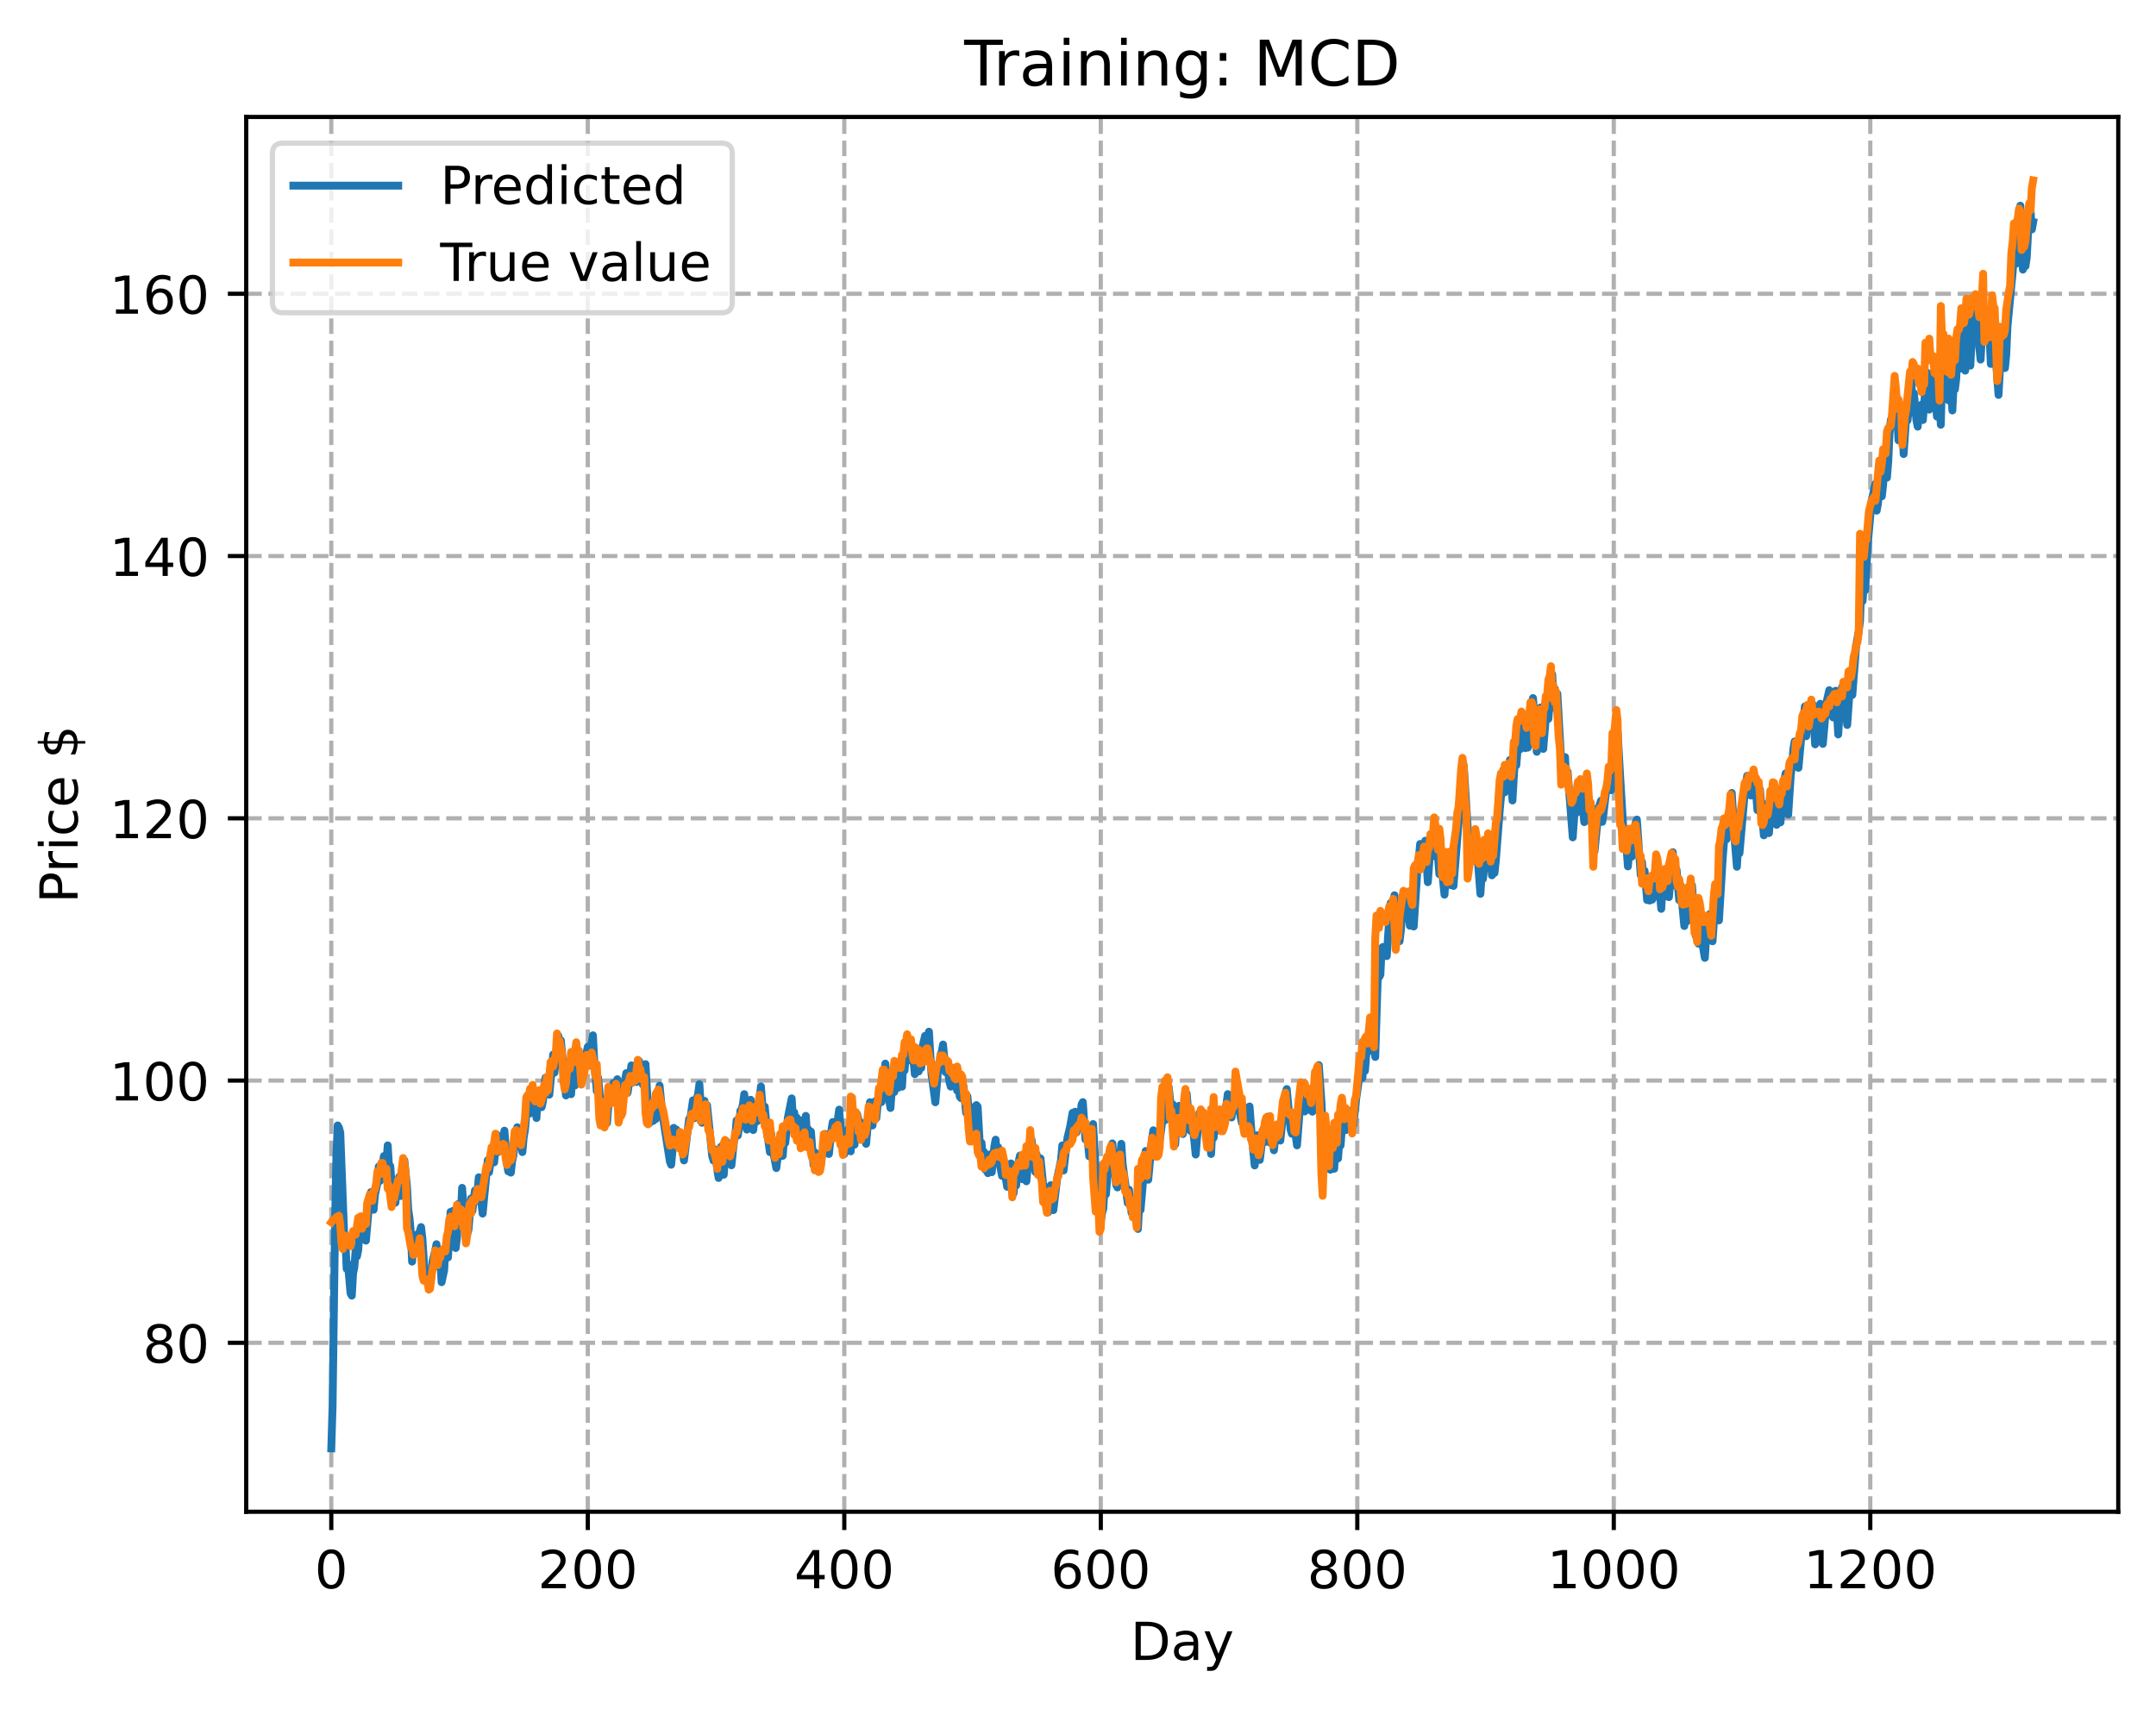 <?xml version="1.0" encoding="utf-8" standalone="no"?>
<!DOCTYPE svg PUBLIC "-//W3C//DTD SVG 1.1//EN"
  "http://www.w3.org/Graphics/SVG/1.1/DTD/svg11.dtd">
<!-- Created with matplotlib (https://matplotlib.org/) -->
<svg height="325.986pt" version="1.1" viewBox="0 0 411.286 325.986" width="411.286pt" xmlns="http://www.w3.org/2000/svg" xmlns:xlink="http://www.w3.org/1999/xlink">
 <defs>
  <style type="text/css">
*{stroke-linecap:butt;stroke-linejoin:round;}
  </style>
 </defs>
 <g id="figure_1">
  <g id="patch_1">
   <path d="M 0 325.986 
L 411.286 325.986 
L 411.286 0 
L 0 0 
z
" style="fill:#ffffff;"/>
  </g>
  <g id="axes_1">
   <g id="patch_2">
    <path d="M 46.966 288.43 
L 404.086 288.43 
L 404.086 22.318 
L 46.966 22.318 
z
" style="fill:#ffffff;"/>
   </g>
   <g id="matplotlib.axis_1">
    <g id="xtick_1">
     <g id="line2d_1">
      <path clip-path="url(#p52fe20a3e3)" d="M 63.198 288.43 
L 63.198 22.318 
" style="fill:none;stroke:#b0b0b0;stroke-dasharray:2.96,1.28;stroke-dashoffset:0;stroke-width:0.8;"/>
     </g>
     <g id="line2d_2">
      <defs>
       <path d="M 0 0 
L 0 3.5 
" id="mb09edf71e9" style="stroke:#000000;stroke-width:0.8;"/>
      </defs>
      <g>
       <use style="stroke:#000000;stroke-width:0.8;" x="63.198" xlink:href="#mb09edf71e9" y="288.43"/>
      </g>
     </g>
     <g id="text_1">
      <!-- 0 -->
      <defs>
       <path d="M 31.781 66.406 
Q 24.172 66.406 20.328 58.906 
Q 16.5 51.422 16.5 36.375 
Q 16.5 21.391 20.328 13.891 
Q 24.172 6.391 31.781 6.391 
Q 39.453 6.391 43.281 13.891 
Q 47.125 21.391 47.125 36.375 
Q 47.125 51.422 43.281 58.906 
Q 39.453 66.406 31.781 66.406 
z
M 31.781 74.219 
Q 44.047 74.219 50.516 64.516 
Q 56.984 54.828 56.984 36.375 
Q 56.984 17.969 50.516 8.266 
Q 44.047 -1.422 31.781 -1.422 
Q 19.531 -1.422 13.062 8.266 
Q 6.594 17.969 6.594 36.375 
Q 6.594 54.828 13.062 64.516 
Q 19.531 74.219 31.781 74.219 
z
" id="DejaVuSans-48"/>
      </defs>
      <g transform="translate(60.017 303.029)scale(0.1 -0.1)">
       <use xlink:href="#DejaVuSans-48"/>
      </g>
     </g>
    </g>
    <g id="xtick_2">
     <g id="line2d_3">
      <path clip-path="url(#p52fe20a3e3)" d="M 112.129 288.43 
L 112.129 22.318 
" style="fill:none;stroke:#b0b0b0;stroke-dasharray:2.96,1.28;stroke-dashoffset:0;stroke-width:0.8;"/>
     </g>
     <g id="line2d_4">
      <g>
       <use style="stroke:#000000;stroke-width:0.8;" x="112.129" xlink:href="#mb09edf71e9" y="288.43"/>
      </g>
     </g>
     <g id="text_2">
      <!-- 200 -->
      <defs>
       <path d="M 19.188 8.297 
L 53.609 8.297 
L 53.609 0 
L 7.328 0 
L 7.328 8.297 
Q 12.938 14.109 22.625 23.891 
Q 32.328 33.688 34.812 36.531 
Q 39.547 41.844 41.422 45.531 
Q 43.312 49.219 43.312 52.781 
Q 43.312 58.594 39.234 62.25 
Q 35.156 65.922 28.609 65.922 
Q 23.969 65.922 18.812 64.312 
Q 13.672 62.703 7.812 59.422 
L 7.812 69.391 
Q 13.766 71.781 18.938 73 
Q 24.125 74.219 28.422 74.219 
Q 39.75 74.219 46.484 68.547 
Q 53.219 62.891 53.219 53.422 
Q 53.219 48.922 51.531 44.891 
Q 49.859 40.875 45.406 35.406 
Q 44.188 33.984 37.641 27.219 
Q 31.109 20.453 19.188 8.297 
z
" id="DejaVuSans-50"/>
      </defs>
      <g transform="translate(102.585 303.029)scale(0.1 -0.1)">
       <use xlink:href="#DejaVuSans-50"/>
       <use x="63.623" xlink:href="#DejaVuSans-48"/>
       <use x="127.246" xlink:href="#DejaVuSans-48"/>
      </g>
     </g>
    </g>
    <g id="xtick_3">
     <g id="line2d_5">
      <path clip-path="url(#p52fe20a3e3)" d="M 161.06 288.43 
L 161.06 22.318 
" style="fill:none;stroke:#b0b0b0;stroke-dasharray:2.96,1.28;stroke-dashoffset:0;stroke-width:0.8;"/>
     </g>
     <g id="line2d_6">
      <g>
       <use style="stroke:#000000;stroke-width:0.8;" x="161.06" xlink:href="#mb09edf71e9" y="288.43"/>
      </g>
     </g>
     <g id="text_3">
      <!-- 400 -->
      <defs>
       <path d="M 37.797 64.312 
L 12.891 25.391 
L 37.797 25.391 
z
M 35.203 72.906 
L 47.609 72.906 
L 47.609 25.391 
L 58.016 25.391 
L 58.016 17.188 
L 47.609 17.188 
L 47.609 0 
L 37.797 0 
L 37.797 17.188 
L 4.891 17.188 
L 4.891 26.703 
z
" id="DejaVuSans-52"/>
      </defs>
      <g transform="translate(151.516 303.029)scale(0.1 -0.1)">
       <use xlink:href="#DejaVuSans-52"/>
       <use x="63.623" xlink:href="#DejaVuSans-48"/>
       <use x="127.246" xlink:href="#DejaVuSans-48"/>
      </g>
     </g>
    </g>
    <g id="xtick_4">
     <g id="line2d_7">
      <path clip-path="url(#p52fe20a3e3)" d="M 209.99 288.43 
L 209.99 22.318 
" style="fill:none;stroke:#b0b0b0;stroke-dasharray:2.96,1.28;stroke-dashoffset:0;stroke-width:0.8;"/>
     </g>
     <g id="line2d_8">
      <g>
       <use style="stroke:#000000;stroke-width:0.8;" x="209.99" xlink:href="#mb09edf71e9" y="288.43"/>
      </g>
     </g>
     <g id="text_4">
      <!-- 600 -->
      <defs>
       <path d="M 33.016 40.375 
Q 26.375 40.375 22.484 35.828 
Q 18.609 31.297 18.609 23.391 
Q 18.609 15.531 22.484 10.953 
Q 26.375 6.391 33.016 6.391 
Q 39.656 6.391 43.531 10.953 
Q 47.406 15.531 47.406 23.391 
Q 47.406 31.297 43.531 35.828 
Q 39.656 40.375 33.016 40.375 
z
M 52.594 71.297 
L 52.594 62.312 
Q 48.875 64.062 45.094 64.984 
Q 41.312 65.922 37.594 65.922 
Q 27.828 65.922 22.672 59.328 
Q 17.531 52.734 16.797 39.406 
Q 19.672 43.656 24.016 45.922 
Q 28.375 48.188 33.594 48.188 
Q 44.578 48.188 50.953 41.516 
Q 57.328 34.859 57.328 23.391 
Q 57.328 12.156 50.688 5.359 
Q 44.047 -1.422 33.016 -1.422 
Q 20.359 -1.422 13.672 8.266 
Q 6.984 17.969 6.984 36.375 
Q 6.984 53.656 15.188 63.938 
Q 23.391 74.219 37.203 74.219 
Q 40.922 74.219 44.703 73.484 
Q 48.484 72.75 52.594 71.297 
z
" id="DejaVuSans-54"/>
      </defs>
      <g transform="translate(200.446 303.029)scale(0.1 -0.1)">
       <use xlink:href="#DejaVuSans-54"/>
       <use x="63.623" xlink:href="#DejaVuSans-48"/>
       <use x="127.246" xlink:href="#DejaVuSans-48"/>
      </g>
     </g>
    </g>
    <g id="xtick_5">
     <g id="line2d_9">
      <path clip-path="url(#p52fe20a3e3)" d="M 258.921 288.43 
L 258.921 22.318 
" style="fill:none;stroke:#b0b0b0;stroke-dasharray:2.96,1.28;stroke-dashoffset:0;stroke-width:0.8;"/>
     </g>
     <g id="line2d_10">
      <g>
       <use style="stroke:#000000;stroke-width:0.8;" x="258.921" xlink:href="#mb09edf71e9" y="288.43"/>
      </g>
     </g>
     <g id="text_5">
      <!-- 800 -->
      <defs>
       <path d="M 31.781 34.625 
Q 24.75 34.625 20.719 30.859 
Q 16.703 27.094 16.703 20.516 
Q 16.703 13.922 20.719 10.156 
Q 24.75 6.391 31.781 6.391 
Q 38.812 6.391 42.859 10.172 
Q 46.922 13.969 46.922 20.516 
Q 46.922 27.094 42.891 30.859 
Q 38.875 34.625 31.781 34.625 
z
M 21.922 38.812 
Q 15.578 40.375 12.031 44.719 
Q 8.5 49.078 8.5 55.328 
Q 8.5 64.062 14.719 69.141 
Q 20.953 74.219 31.781 74.219 
Q 42.672 74.219 48.875 69.141 
Q 55.078 64.062 55.078 55.328 
Q 55.078 49.078 51.531 44.719 
Q 48 40.375 41.703 38.812 
Q 48.828 37.156 52.797 32.312 
Q 56.781 27.484 56.781 20.516 
Q 56.781 9.906 50.312 4.234 
Q 43.844 -1.422 31.781 -1.422 
Q 19.734 -1.422 13.25 4.234 
Q 6.781 9.906 6.781 20.516 
Q 6.781 27.484 10.781 32.312 
Q 14.797 37.156 21.922 38.812 
z
M 18.312 54.391 
Q 18.312 48.734 21.844 45.562 
Q 25.391 42.391 31.781 42.391 
Q 38.141 42.391 41.719 45.562 
Q 45.312 48.734 45.312 54.391 
Q 45.312 60.062 41.719 63.234 
Q 38.141 66.406 31.781 66.406 
Q 25.391 66.406 21.844 63.234 
Q 18.312 60.062 18.312 54.391 
z
" id="DejaVuSans-56"/>
      </defs>
      <g transform="translate(249.377 303.029)scale(0.1 -0.1)">
       <use xlink:href="#DejaVuSans-56"/>
       <use x="63.623" xlink:href="#DejaVuSans-48"/>
       <use x="127.246" xlink:href="#DejaVuSans-48"/>
      </g>
     </g>
    </g>
    <g id="xtick_6">
     <g id="line2d_11">
      <path clip-path="url(#p52fe20a3e3)" d="M 307.851 288.43 
L 307.851 22.318 
" style="fill:none;stroke:#b0b0b0;stroke-dasharray:2.96,1.28;stroke-dashoffset:0;stroke-width:0.8;"/>
     </g>
     <g id="line2d_12">
      <g>
       <use style="stroke:#000000;stroke-width:0.8;" x="307.851" xlink:href="#mb09edf71e9" y="288.43"/>
      </g>
     </g>
     <g id="text_6">
      <!-- 1000 -->
      <defs>
       <path d="M 12.406 8.297 
L 28.516 8.297 
L 28.516 63.922 
L 10.984 60.406 
L 10.984 69.391 
L 28.422 72.906 
L 38.281 72.906 
L 38.281 8.297 
L 54.391 8.297 
L 54.391 0 
L 12.406 0 
z
" id="DejaVuSans-49"/>
      </defs>
      <g transform="translate(295.126 303.029)scale(0.1 -0.1)">
       <use xlink:href="#DejaVuSans-49"/>
       <use x="63.623" xlink:href="#DejaVuSans-48"/>
       <use x="127.246" xlink:href="#DejaVuSans-48"/>
       <use x="190.869" xlink:href="#DejaVuSans-48"/>
      </g>
     </g>
    </g>
    <g id="xtick_7">
     <g id="line2d_13">
      <path clip-path="url(#p52fe20a3e3)" d="M 356.782 288.43 
L 356.782 22.318 
" style="fill:none;stroke:#b0b0b0;stroke-dasharray:2.96,1.28;stroke-dashoffset:0;stroke-width:0.8;"/>
     </g>
     <g id="line2d_14">
      <g>
       <use style="stroke:#000000;stroke-width:0.8;" x="356.782" xlink:href="#mb09edf71e9" y="288.43"/>
      </g>
     </g>
     <g id="text_7">
      <!-- 1200 -->
      <g transform="translate(344.057 303.029)scale(0.1 -0.1)">
       <use xlink:href="#DejaVuSans-49"/>
       <use x="63.623" xlink:href="#DejaVuSans-50"/>
       <use x="127.246" xlink:href="#DejaVuSans-48"/>
       <use x="190.869" xlink:href="#DejaVuSans-48"/>
      </g>
     </g>
    </g>
    <g id="text_8">
     <!-- Day -->
     <defs>
      <path d="M 19.672 64.797 
L 19.672 8.109 
L 31.594 8.109 
Q 46.688 8.109 53.688 14.938 
Q 60.688 21.781 60.688 36.531 
Q 60.688 51.172 53.688 57.984 
Q 46.688 64.797 31.594 64.797 
z
M 9.812 72.906 
L 30.078 72.906 
Q 51.266 72.906 61.172 64.094 
Q 71.094 55.281 71.094 36.531 
Q 71.094 17.672 61.125 8.828 
Q 51.172 0 30.078 0 
L 9.812 0 
z
" id="DejaVuSans-68"/>
      <path d="M 34.281 27.484 
Q 23.391 27.484 19.188 25 
Q 14.984 22.516 14.984 16.5 
Q 14.984 11.719 18.141 8.906 
Q 21.297 6.109 26.703 6.109 
Q 34.188 6.109 38.703 11.406 
Q 43.219 16.703 43.219 25.484 
L 43.219 27.484 
z
M 52.203 31.203 
L 52.203 0 
L 43.219 0 
L 43.219 8.297 
Q 40.141 3.328 35.547 0.953 
Q 30.953 -1.422 24.312 -1.422 
Q 15.922 -1.422 10.953 3.297 
Q 6 8.016 6 15.922 
Q 6 25.141 12.172 29.828 
Q 18.359 34.516 30.609 34.516 
L 43.219 34.516 
L 43.219 35.406 
Q 43.219 41.609 39.141 45 
Q 35.062 48.391 27.688 48.391 
Q 23 48.391 18.547 47.266 
Q 14.109 46.141 10.016 43.891 
L 10.016 52.203 
Q 14.938 54.109 19.578 55.047 
Q 24.219 56 28.609 56 
Q 40.484 56 46.344 49.844 
Q 52.203 43.703 52.203 31.203 
z
" id="DejaVuSans-97"/>
      <path d="M 32.172 -5.078 
Q 28.375 -14.844 24.75 -17.812 
Q 21.141 -20.797 15.094 -20.797 
L 7.906 -20.797 
L 7.906 -13.281 
L 13.188 -13.281 
Q 16.891 -13.281 18.938 -11.516 
Q 21 -9.766 23.484 -3.219 
L 25.094 0.875 
L 2.984 54.688 
L 12.5 54.688 
L 29.594 11.922 
L 46.688 54.688 
L 56.203 54.688 
z
" id="DejaVuSans-121"/>
     </defs>
     <g transform="translate(215.652 316.707)scale(0.1 -0.1)">
      <use xlink:href="#DejaVuSans-68"/>
      <use x="77.002" xlink:href="#DejaVuSans-97"/>
      <use x="138.281" xlink:href="#DejaVuSans-121"/>
     </g>
    </g>
   </g>
   <g id="matplotlib.axis_2">
    <g id="ytick_1">
     <g id="line2d_15">
      <path clip-path="url(#p52fe20a3e3)" d="M 46.966 256.195 
L 404.086 256.195 
" style="fill:none;stroke:#b0b0b0;stroke-dasharray:2.96,1.28;stroke-dashoffset:0;stroke-width:0.8;"/>
     </g>
     <g id="line2d_16">
      <defs>
       <path d="M 0 0 
L -3.5 0 
" id="mb3b0646efb" style="stroke:#000000;stroke-width:0.8;"/>
      </defs>
      <g>
       <use style="stroke:#000000;stroke-width:0.8;" x="46.966" xlink:href="#mb3b0646efb" y="256.195"/>
      </g>
     </g>
     <g id="text_9">
      <!-- 80 -->
      <g transform="translate(27.241 259.994)scale(0.1 -0.1)">
       <use xlink:href="#DejaVuSans-56"/>
       <use x="63.623" xlink:href="#DejaVuSans-48"/>
      </g>
     </g>
    </g>
    <g id="ytick_2">
     <g id="line2d_17">
      <path clip-path="url(#p52fe20a3e3)" d="M 46.966 206.16 
L 404.086 206.16 
" style="fill:none;stroke:#b0b0b0;stroke-dasharray:2.96,1.28;stroke-dashoffset:0;stroke-width:0.8;"/>
     </g>
     <g id="line2d_18">
      <g>
       <use style="stroke:#000000;stroke-width:0.8;" x="46.966" xlink:href="#mb3b0646efb" y="206.16"/>
      </g>
     </g>
     <g id="text_10">
      <!-- 100 -->
      <g transform="translate(20.878 209.959)scale(0.1 -0.1)">
       <use xlink:href="#DejaVuSans-49"/>
       <use x="63.623" xlink:href="#DejaVuSans-48"/>
       <use x="127.246" xlink:href="#DejaVuSans-48"/>
      </g>
     </g>
    </g>
    <g id="ytick_3">
     <g id="line2d_19">
      <path clip-path="url(#p52fe20a3e3)" d="M 46.966 156.125 
L 404.086 156.125 
" style="fill:none;stroke:#b0b0b0;stroke-dasharray:2.96,1.28;stroke-dashoffset:0;stroke-width:0.8;"/>
     </g>
     <g id="line2d_20">
      <g>
       <use style="stroke:#000000;stroke-width:0.8;" x="46.966" xlink:href="#mb3b0646efb" y="156.125"/>
      </g>
     </g>
     <g id="text_11">
      <!-- 120 -->
      <g transform="translate(20.878 159.924)scale(0.1 -0.1)">
       <use xlink:href="#DejaVuSans-49"/>
       <use x="63.623" xlink:href="#DejaVuSans-50"/>
       <use x="127.246" xlink:href="#DejaVuSans-48"/>
      </g>
     </g>
    </g>
    <g id="ytick_4">
     <g id="line2d_21">
      <path clip-path="url(#p52fe20a3e3)" d="M 46.966 106.089 
L 404.086 106.089 
" style="fill:none;stroke:#b0b0b0;stroke-dasharray:2.96,1.28;stroke-dashoffset:0;stroke-width:0.8;"/>
     </g>
     <g id="line2d_22">
      <g>
       <use style="stroke:#000000;stroke-width:0.8;" x="46.966" xlink:href="#mb3b0646efb" y="106.089"/>
      </g>
     </g>
     <g id="text_12">
      <!-- 140 -->
      <g transform="translate(20.878 109.889)scale(0.1 -0.1)">
       <use xlink:href="#DejaVuSans-49"/>
       <use x="63.623" xlink:href="#DejaVuSans-52"/>
       <use x="127.246" xlink:href="#DejaVuSans-48"/>
      </g>
     </g>
    </g>
    <g id="ytick_5">
     <g id="line2d_23">
      <path clip-path="url(#p52fe20a3e3)" d="M 46.966 56.054 
L 404.086 56.054 
" style="fill:none;stroke:#b0b0b0;stroke-dasharray:2.96,1.28;stroke-dashoffset:0;stroke-width:0.8;"/>
     </g>
     <g id="line2d_24">
      <g>
       <use style="stroke:#000000;stroke-width:0.8;" x="46.966" xlink:href="#mb3b0646efb" y="56.054"/>
      </g>
     </g>
     <g id="text_13">
      <!-- 160 -->
      <g transform="translate(20.878 59.854)scale(0.1 -0.1)">
       <use xlink:href="#DejaVuSans-49"/>
       <use x="63.623" xlink:href="#DejaVuSans-54"/>
       <use x="127.246" xlink:href="#DejaVuSans-48"/>
      </g>
     </g>
    </g>
    <g id="text_14">
     <!-- Price $ -->
     <defs>
      <path d="M 19.672 64.797 
L 19.672 37.406 
L 32.078 37.406 
Q 38.969 37.406 42.719 40.969 
Q 46.484 44.531 46.484 51.125 
Q 46.484 57.672 42.719 61.234 
Q 38.969 64.797 32.078 64.797 
z
M 9.812 72.906 
L 32.078 72.906 
Q 44.344 72.906 50.609 67.359 
Q 56.891 61.812 56.891 51.125 
Q 56.891 40.328 50.609 34.812 
Q 44.344 29.297 32.078 29.297 
L 19.672 29.297 
L 19.672 0 
L 9.812 0 
z
" id="DejaVuSans-80"/>
      <path d="M 41.109 46.297 
Q 39.594 47.172 37.812 47.578 
Q 36.031 48 33.891 48 
Q 26.266 48 22.188 43.047 
Q 18.109 38.094 18.109 28.812 
L 18.109 0 
L 9.078 0 
L 9.078 54.688 
L 18.109 54.688 
L 18.109 46.188 
Q 20.953 51.172 25.484 53.578 
Q 30.031 56 36.531 56 
Q 37.453 56 38.578 55.875 
Q 39.703 55.766 41.062 55.516 
z
" id="DejaVuSans-114"/>
      <path d="M 9.422 54.688 
L 18.406 54.688 
L 18.406 0 
L 9.422 0 
z
M 9.422 75.984 
L 18.406 75.984 
L 18.406 64.594 
L 9.422 64.594 
z
" id="DejaVuSans-105"/>
      <path d="M 48.781 52.594 
L 48.781 44.188 
Q 44.969 46.297 41.141 47.344 
Q 37.312 48.391 33.406 48.391 
Q 24.656 48.391 19.812 42.844 
Q 14.984 37.312 14.984 27.297 
Q 14.984 17.281 19.812 11.734 
Q 24.656 6.203 33.406 6.203 
Q 37.312 6.203 41.141 7.25 
Q 44.969 8.297 48.781 10.406 
L 48.781 2.094 
Q 45.016 0.344 40.984 -0.531 
Q 36.969 -1.422 32.422 -1.422 
Q 20.062 -1.422 12.781 6.344 
Q 5.516 14.109 5.516 27.297 
Q 5.516 40.672 12.859 48.328 
Q 20.219 56 33.016 56 
Q 37.156 56 41.109 55.141 
Q 45.062 54.297 48.781 52.594 
z
" id="DejaVuSans-99"/>
      <path d="M 56.203 29.594 
L 56.203 25.203 
L 14.891 25.203 
Q 15.484 15.922 20.484 11.062 
Q 25.484 6.203 34.422 6.203 
Q 39.594 6.203 44.453 7.469 
Q 49.312 8.734 54.109 11.281 
L 54.109 2.781 
Q 49.266 0.734 44.188 -0.344 
Q 39.109 -1.422 33.891 -1.422 
Q 20.797 -1.422 13.156 6.188 
Q 5.516 13.812 5.516 26.812 
Q 5.516 40.234 12.766 48.109 
Q 20.016 56 32.328 56 
Q 43.359 56 49.781 48.891 
Q 56.203 41.797 56.203 29.594 
z
M 47.219 32.234 
Q 47.125 39.594 43.094 43.984 
Q 39.062 48.391 32.422 48.391 
Q 24.906 48.391 20.391 44.141 
Q 15.875 39.891 15.188 32.172 
z
" id="DejaVuSans-101"/>
      <path id="DejaVuSans-32"/>
      <path d="M 33.797 -14.703 
L 28.906 -14.703 
L 28.859 0 
Q 23.734 0.094 18.609 1.188 
Q 13.484 2.297 8.297 4.5 
L 8.297 13.281 
Q 13.281 10.156 18.375 8.562 
Q 23.484 6.984 28.906 6.938 
L 28.906 29.203 
Q 18.109 30.953 13.203 35.156 
Q 8.297 39.359 8.297 46.688 
Q 8.297 54.641 13.625 59.219 
Q 18.953 63.812 28.906 64.5 
L 28.906 75.984 
L 33.797 75.984 
L 33.797 64.656 
Q 38.328 64.453 42.578 63.688 
Q 46.828 62.938 50.875 61.625 
L 50.875 53.078 
Q 46.828 55.125 42.547 56.25 
Q 38.281 57.375 33.797 57.562 
L 33.797 36.719 
Q 44.875 35.016 50.094 30.609 
Q 55.328 26.219 55.328 18.609 
Q 55.328 10.359 49.781 5.594 
Q 44.234 0.828 33.797 0.094 
z
M 28.906 37.594 
L 28.906 57.625 
Q 23.25 56.984 20.266 54.391 
Q 17.281 51.812 17.281 47.516 
Q 17.281 43.312 20.031 40.969 
Q 22.797 38.625 28.906 37.594 
z
M 33.797 28.219 
L 33.797 7.078 
Q 39.984 7.906 43.141 10.594 
Q 46.297 13.281 46.297 17.672 
Q 46.297 21.969 43.281 24.5 
Q 40.281 27.047 33.797 28.219 
z
" id="DejaVuSans-36"/>
     </defs>
     <g transform="translate(14.798 172.342)rotate(-90)scale(0.1 -0.1)">
      <use xlink:href="#DejaVuSans-80"/>
      <use x="58.553" xlink:href="#DejaVuSans-114"/>
      <use x="99.666" xlink:href="#DejaVuSans-105"/>
      <use x="127.449" xlink:href="#DejaVuSans-99"/>
      <use x="182.43" xlink:href="#DejaVuSans-101"/>
      <use x="243.953" xlink:href="#DejaVuSans-32"/>
      <use x="275.74" xlink:href="#DejaVuSans-36"/>
     </g>
    </g>
   </g>
   <g id="line2d_25">
    <path clip-path="url(#p52fe20a3e3)" d="M 63.198 276.334 
L 63.443 268.324 
L 63.932 232.513 
L 64.177 220.413 
L 64.422 214.724 
L 64.666 215.177 
L 64.911 216.098 
L 65.645 235.331 
L 65.89 236.717 
L 66.134 242.088 
L 66.379 241.132 
L 66.868 246.759 
L 67.113 247.204 
L 67.357 242.939 
L 67.602 241.751 
L 67.847 238.512 
L 68.091 239.716 
L 68.336 238.481 
L 68.581 234.972 
L 68.825 235.506 
L 69.07 234.32 
L 69.315 235.671 
L 69.559 233.919 
L 69.804 236.711 
L 70.538 228.259 
L 70.783 227.432 
L 71.272 230.818 
L 71.517 227.996 
L 72.006 225.689 
L 72.251 222.576 
L 72.495 225.311 
L 72.74 224.156 
L 73.229 220.573 
L 73.474 222.949 
L 73.718 221.741 
L 73.963 218.535 
L 74.208 222.632 
L 74.452 222.47 
L 74.942 229.394 
L 75.186 229.109 
L 75.431 229.464 
L 75.676 226.61 
L 76.165 224.511 
L 76.41 228.196 
L 76.899 222.794 
L 77.144 221.413 
L 77.633 226.333 
L 77.878 230.847 
L 78.122 232.409 
L 78.367 235.163 
L 78.611 240.713 
L 78.856 236.987 
L 79.101 238.806 
L 79.345 236.003 
L 79.59 235.53 
L 79.835 235.741 
L 80.324 234.114 
L 80.569 236.211 
L 81.058 243.691 
L 81.303 242.836 
L 81.547 243.045 
L 81.792 244.456 
L 82.037 244.747 
L 82.281 243.41 
L 82.526 240.643 
L 83.015 238.653 
L 83.26 237.387 
L 83.749 241.738 
L 83.994 240.153 
L 84.239 244.635 
L 84.728 242.34 
L 84.972 238.144 
L 85.217 239.525 
L 85.462 239.911 
L 85.951 231.226 
L 86.196 231.688 
L 86.44 231.004 
L 86.685 236.802 
L 86.93 238.117 
L 87.174 236.104 
L 87.419 229.707 
L 87.664 231.502 
L 87.908 232.028 
L 88.153 226.637 
L 88.642 233.507 
L 88.887 233.914 
L 89.132 235.393 
L 89.376 234.605 
L 89.866 228.657 
L 90.11 231.041 
L 90.599 227.136 
L 90.844 229.151 
L 91.089 227.399 
L 91.333 224.622 
L 91.823 229.459 
L 92.067 231.551 
L 93.046 221.362 
L 93.291 223.657 
L 94.025 219.103 
L 94.269 221.774 
L 94.759 216.483 
L 95.003 219.808 
L 95.248 217.727 
L 95.493 217.395 
L 95.737 219.25 
L 96.227 215.724 
L 96.716 222.03 
L 96.96 223.488 
L 97.205 221.175 
L 97.45 223.732 
L 97.694 221.584 
L 97.939 220.444 
L 98.428 216.201 
L 98.673 215.071 
L 98.918 218.111 
L 99.162 215.896 
L 99.652 219.811 
L 99.896 217.055 
L 100.141 215.592 
L 100.386 212.851 
L 100.63 211.692 
L 100.875 209.752 
L 101.12 212.431 
L 101.364 210.611 
L 101.609 211.44 
L 101.854 208.064 
L 102.098 210.022 
L 102.343 213.319 
L 102.587 208.695 
L 102.832 210.891 
L 103.077 208.765 
L 103.321 211.251 
L 103.566 210.181 
L 104.055 205.618 
L 104.3 208.641 
L 104.545 205.49 
L 104.789 208.861 
L 105.523 201.205 
L 105.768 204.665 
L 106.257 199.585 
L 106.502 197.614 
L 106.747 201.226 
L 106.991 198.479 
L 107.97 209.011 
L 108.215 206.13 
L 108.459 204.869 
L 108.948 208.77 
L 109.193 204.712 
L 109.682 207.104 
L 109.927 202.637 
L 110.172 201.032 
L 110.416 203.085 
L 110.661 201.303 
L 111.15 205.751 
L 111.395 203.858 
L 111.64 203.561 
L 111.884 200.887 
L 112.129 199.718 
L 112.374 203.324 
L 112.618 201.977 
L 112.863 198.977 
L 113.108 197.531 
L 113.352 202.346 
L 113.842 208.193 
L 114.086 205.62 
L 114.331 207.981 
L 114.575 211.711 
L 114.82 213.729 
L 115.065 211.782 
L 115.309 213.808 
L 115.799 214.276 
L 116.288 207.82 
L 116.533 210.132 
L 116.777 208.766 
L 117.022 206.645 
L 117.267 209.438 
L 117.756 205.909 
L 118.245 211.99 
L 118.735 210.403 
L 119.224 206.166 
L 119.469 204.746 
L 119.713 208.517 
L 119.958 206.978 
L 120.447 203.273 
L 120.692 206.541 
L 121.181 203.279 
L 121.426 206.44 
L 121.67 205.536 
L 121.915 202.436 
L 122.16 205.713 
L 122.404 203.598 
L 122.649 206.963 
L 123.138 203.034 
L 123.628 211.515 
L 123.872 214.305 
L 124.362 210.891 
L 124.606 213.865 
L 124.851 211.178 
L 125.096 213.512 
L 125.585 209.099 
L 125.83 207.138 
L 126.319 212.234 
L 127.787 221.615 
L 128.031 222.226 
L 128.276 219.615 
L 128.521 215.194 
L 128.765 218.062 
L 129.01 215.502 
L 129.255 218.702 
L 129.499 216.493 
L 129.744 218.88 
L 129.989 217.063 
L 130.478 221.407 
L 131.457 213.487 
L 131.701 213.337 
L 132.191 209.936 
L 132.435 213.342 
L 132.924 209.576 
L 133.169 208.777 
L 133.414 206.857 
L 133.903 214.217 
L 134.392 210.027 
L 134.637 213.058 
L 134.882 210.873 
L 135.86 220.54 
L 136.105 221.417 
L 136.35 219.3 
L 136.839 223.128 
L 137.084 224.75 
L 137.573 218.756 
L 138.062 224.138 
L 138.551 217.761 
L 139.041 222.032 
L 139.285 219.464 
L 139.53 222.334 
L 140.019 217.705 
L 140.264 216.795 
L 140.509 213.778 
L 140.753 216.642 
L 140.998 214.977 
L 141.243 211.919 
L 141.487 211.689 
L 141.732 210.622 
L 141.977 208.755 
L 142.466 215.524 
L 142.955 211.165 
L 143.2 209.829 
L 143.689 215.607 
L 144.178 211.478 
L 144.423 213.939 
L 145.157 207.282 
L 145.646 213.476 
L 145.891 211.147 
L 146.38 216.301 
L 146.87 219.816 
L 147.114 216.3 
L 147.604 220.305 
L 148.093 222.859 
L 148.338 220.945 
L 148.582 217.963 
L 148.827 220.611 
L 149.072 218.956 
L 149.316 220.53 
L 149.561 217.253 
L 149.806 218.06 
L 150.295 213.25 
L 151.029 209.564 
L 151.273 213.6 
L 151.518 212.245 
L 151.763 214.997 
L 152.007 213.25 
L 152.252 216.684 
L 152.741 213.763 
L 152.986 217.121 
L 153.231 214.822 
L 153.475 214.866 
L 153.72 212.903 
L 153.965 216.862 
L 154.209 215.488 
L 154.454 217.981 
L 154.699 215.901 
L 155.188 222.288 
L 155.433 219.843 
L 155.677 222.813 
L 155.922 220.998 
L 156.166 220.293 
L 156.411 222.793 
L 157.145 218.657 
L 157.39 216.353 
L 157.634 219.969 
L 157.879 218.328 
L 158.124 220.172 
L 158.613 215.571 
L 158.858 214.072 
L 159.102 216.088 
L 159.347 215.466 
L 159.592 214.024 
L 159.836 213.519 
L 160.081 211.712 
L 160.57 218.517 
L 160.815 217.153 
L 161.06 220.195 
L 161.304 217.263 
L 161.549 217.647 
L 161.794 215.435 
L 162.038 218.261 
L 162.283 219.668 
L 162.527 215.696 
L 162.772 216.769 
L 163.017 218.4 
L 163.506 212.574 
L 163.751 213.552 
L 163.995 215.793 
L 164.24 214.191 
L 164.485 216.499 
L 164.729 214.393 
L 165.219 218.232 
L 165.953 210.297 
L 166.442 214.731 
L 166.687 211.618 
L 166.931 210.123 
L 167.176 213.322 
L 167.421 210.834 
L 167.665 209.968 
L 167.91 207.434 
L 168.154 210.275 
L 168.888 202.929 
L 169.378 208.344 
L 169.867 211.4 
L 170.356 204.929 
L 170.601 208.351 
L 170.846 204.657 
L 171.09 206.856 
L 171.335 207.539 
L 171.58 203.899 
L 172.069 207.334 
L 172.314 202.584 
L 172.558 204.244 
L 172.803 201.112 
L 173.048 202.428 
L 173.292 199.901 
L 173.782 202.339 
L 174.026 199.846 
L 174.515 204.941 
L 174.76 201.173 
L 175.005 202.091 
L 175.249 204.429 
L 175.494 200.511 
L 175.739 203.756 
L 175.983 199.702 
L 176.473 197.628 
L 176.717 200.699 
L 177.207 196.837 
L 177.696 204.944 
L 178.43 210.311 
L 178.919 204.477 
L 179.164 203.68 
L 179.409 201.245 
L 179.653 200.694 
L 179.898 199.29 
L 180.387 204.571 
L 180.632 202.829 
L 181.121 206.421 
L 181.366 207.32 
L 181.61 205.497 
L 181.855 207.18 
L 182.1 205.485 
L 182.589 208.076 
L 182.834 206.233 
L 183.078 209.217 
L 183.323 209.512 
L 183.568 206.497 
L 183.812 207.385 
L 184.302 212.331 
L 184.546 209.171 
L 185.036 214.123 
L 185.28 216.893 
L 185.525 213.798 
L 186.014 211.095 
L 186.259 210.846 
L 186.503 211.143 
L 186.993 219.912 
L 187.237 218.042 
L 187.482 220.829 
L 187.727 219.785 
L 187.971 223.177 
L 188.216 220.87 
L 188.461 223.83 
L 188.95 220.231 
L 189.195 223.649 
L 189.684 218.768 
L 189.929 217.443 
L 190.173 220.782 
L 190.418 218.887 
L 190.663 221.763 
L 191.152 224.35 
L 191.397 222.039 
L 192.13 226.439 
L 192.375 223.012 
L 192.62 224.574 
L 192.864 221.974 
L 193.354 227.686 
L 193.598 224.514 
L 193.843 226.192 
L 194.332 221.589 
L 194.577 220.477 
L 195.066 224.986 
L 195.311 222.658 
L 195.556 224.456 
L 195.8 225.386 
L 196.045 222.392 
L 196.29 222.944 
L 196.534 219.195 
L 196.779 217.413 
L 197.268 221.875 
L 197.513 223.615 
L 197.758 220.245 
L 198.247 223.708 
L 198.491 221.017 
L 199.225 228.32 
L 199.47 226.519 
L 199.959 231.283 
L 200.449 226.13 
L 200.938 230.886 
L 201.672 224.854 
L 202.406 221.342 
L 202.651 218.538 
L 202.895 223.316 
L 203.385 218.954 
L 203.629 217.113 
L 204.118 215.08 
L 204.608 212.324 
L 204.852 212.334 
L 205.097 212.105 
L 205.342 216.077 
L 205.831 212.969 
L 206.076 213.139 
L 206.32 210.731 
L 206.565 210.274 
L 207.054 217.392 
L 207.299 215.52 
L 207.788 220.619 
L 208.278 215.877 
L 208.522 214.461 
L 209.256 227.072 
L 209.501 226.341 
L 209.99 233.016 
L 210.235 231.426 
L 210.479 230.568 
L 210.724 226.281 
L 210.969 227.868 
L 211.458 222.051 
L 211.703 222.996 
L 212.192 218.154 
L 212.681 223.651 
L 212.926 226.065 
L 213.171 226.557 
L 213.905 218.234 
L 214.149 222.023 
L 214.639 225.643 
L 215.128 229.516 
L 215.373 226.981 
L 215.862 231.438 
L 216.106 229.321 
L 216.351 231.256 
L 216.596 229.534 
L 217.085 234.479 
L 217.33 229.245 
L 217.574 230.856 
L 218.553 219.605 
L 219.042 225.09 
L 219.776 217.158 
L 220.021 215.653 
L 220.266 219.102 
L 220.51 217.443 
L 220.755 220.261 
L 221 219.354 
L 221.978 211.972 
L 222.223 213.742 
L 222.467 210.154 
L 222.712 212.443 
L 222.957 207.433 
L 223.201 209.77 
L 223.446 213.362 
L 223.691 210.671 
L 223.935 213.161 
L 224.18 218.319 
L 224.425 214.589 
L 224.914 210.987 
L 225.159 215.059 
L 225.403 213.162 
L 225.648 216.369 
L 226.382 208.677 
L 226.871 214.641 
L 227.116 215.77 
L 227.361 213.071 
L 228.094 220.281 
L 228.584 214.246 
L 228.828 212.308 
L 229.073 214.929 
L 229.318 213.197 
L 229.562 214.78 
L 229.807 212.766 
L 230.541 218.959 
L 230.786 216.637 
L 231.03 220.173 
L 231.275 215.171 
L 231.52 217.076 
L 231.764 214.104 
L 232.009 215.802 
L 232.254 213.032 
L 232.498 211.887 
L 232.743 214.234 
L 232.988 212.459 
L 233.232 214.589 
L 233.477 212.501 
L 233.966 210.669 
L 234.211 208.745 
L 234.455 212.247 
L 234.7 210.753 
L 234.945 213.202 
L 235.189 210.521 
L 235.434 209.48 
L 235.679 211.842 
L 235.923 209.608 
L 236.168 210.344 
L 236.657 213.078 
L 236.902 214.213 
L 237.147 211.073 
L 237.636 215.787 
L 238.37 211.106 
L 238.859 217.502 
L 239.349 222.36 
L 239.838 216.605 
L 240.327 221.305 
L 241.061 215.352 
L 241.306 217.897 
L 241.795 213.07 
L 242.284 218.018 
L 242.529 215.122 
L 243.018 219.468 
L 243.508 214.636 
L 243.752 217.366 
L 243.997 214.784 
L 244.242 217.619 
L 244.731 212.871 
L 245.22 208.51 
L 245.465 207.786 
L 246.199 215.529 
L 246.443 216.321 
L 246.688 213.474 
L 246.933 214.871 
L 247.422 218.531 
L 247.911 212.173 
L 248.401 208.386 
L 248.89 212.054 
L 249.135 209.198 
L 249.379 210.089 
L 249.624 211.725 
L 249.869 208.571 
L 250.358 212.105 
L 250.603 209.69 
L 250.847 211.091 
L 251.581 203.225 
L 252.07 210.038 
L 252.56 219.817 
L 252.804 218.639 
L 253.049 216.032 
L 253.783 223.176 
L 254.028 219.761 
L 254.272 220.634 
L 254.517 222.998 
L 254.762 218.802 
L 255.251 221.025 
L 255.496 217.613 
L 255.74 218.539 
L 256.23 211.68 
L 256.719 215.622 
L 256.964 212.49 
L 257.208 214.687 
L 257.453 212.356 
L 257.697 214.257 
L 257.942 211.815 
L 258.187 214.668 
L 258.676 209.869 
L 259.41 204.792 
L 259.655 202.963 
L 259.899 205.674 
L 260.144 201.792 
L 260.389 204.312 
L 260.878 197.934 
L 261.123 200.584 
L 261.612 194.778 
L 262.101 199.172 
L 262.346 201.665 
L 262.835 186.191 
L 263.08 186.44 
L 263.325 185.982 
L 263.569 180.897 
L 263.814 180.672 
L 264.548 182.412 
L 265.037 174.996 
L 265.282 172.301 
L 265.526 175.362 
L 266.016 170.805 
L 266.505 178.804 
L 266.75 176.85 
L 266.994 179.573 
L 267.239 177.47 
L 267.484 174.092 
L 267.973 170.772 
L 268.218 173.75 
L 268.462 171.649 
L 268.952 176.619 
L 269.196 173.591 
L 269.441 174.883 
L 269.685 176.776 
L 270.419 165.464 
L 270.664 163.758 
L 270.909 161.019 
L 271.153 165.554 
L 271.398 164.601 
L 271.887 160.405 
L 272.377 168.313 
L 272.866 161.698 
L 273.111 160.175 
L 273.355 163.349 
L 273.6 161.637 
L 273.845 157.738 
L 274.579 166.785 
L 274.823 163.477 
L 275.557 170.702 
L 276.046 163.397 
L 276.291 167.988 
L 276.536 165.662 
L 276.78 168.872 
L 277.025 166.563 
L 277.27 169.029 
L 278.493 153.868 
L 278.738 151.129 
L 278.982 149.862 
L 279.227 146.054 
L 280.206 161.306 
L 280.94 158.919 
L 281.184 164.179 
L 281.673 161.059 
L 282.407 170.549 
L 282.652 166.784 
L 282.897 167.689 
L 283.141 165.342 
L 283.386 161.206 
L 283.631 164.816 
L 283.875 163.057 
L 284.12 160.111 
L 284.609 167.008 
L 284.854 164.368 
L 285.099 166.551 
L 285.343 164.27 
L 286.077 154.806 
L 286.811 146.837 
L 287.056 151.162 
L 287.301 148.16 
L 287.545 150.63 
L 288.034 144.992 
L 288.524 152.727 
L 289.013 144.168 
L 289.258 146.017 
L 289.747 140.032 
L 289.992 142.938 
L 290.236 140.565 
L 290.481 136.467 
L 290.97 142.743 
L 291.215 140.34 
L 291.46 142.646 
L 292.194 134.319 
L 292.438 133.185 
L 292.683 136.377 
L 292.928 141.474 
L 293.172 143.438 
L 293.906 134.978 
L 294.395 142.887 
L 294.885 136.859 
L 295.129 134.105 
L 295.374 137.156 
L 295.863 130.804 
L 296.108 128.662 
L 296.353 133.668 
L 296.597 131.419 
L 296.842 135.277 
L 297.087 132.35 
L 298.065 149.442 
L 298.555 144.45 
L 298.799 149.478 
L 299.044 147.239 
L 300.022 159.767 
L 300.512 152.832 
L 300.756 155.076 
L 301.246 150.293 
L 301.49 153.734 
L 301.735 151.429 
L 302.224 156.854 
L 302.469 153.381 
L 302.714 155.805 
L 302.958 151.623 
L 303.203 153.441 
L 303.448 156.781 
L 303.692 154.067 
L 303.937 156.96 
L 304.182 162.399 
L 304.916 154.986 
L 305.16 153.501 
L 305.405 152.776 
L 305.649 156.807 
L 305.894 155.227 
L 306.383 150.978 
L 306.873 148.343 
L 307.117 146.153 
L 307.362 150.764 
L 307.851 144.238 
L 308.096 146.571 
L 308.585 139.707 
L 309.075 148.28 
L 309.809 160.469 
L 310.053 158.629 
L 310.543 165.307 
L 311.032 159.391 
L 311.277 163.445 
L 312.01 157.006 
L 312.255 156.38 
L 312.989 166.974 
L 313.234 164.444 
L 313.478 167.601 
L 313.723 166.137 
L 314.212 171.728 
L 314.457 169.167 
L 314.702 171.819 
L 314.946 169.78 
L 315.191 171.642 
L 315.436 169.25 
L 315.68 171.076 
L 315.925 168.6 
L 316.17 164.838 
L 316.904 173.405 
L 317.148 168.964 
L 317.393 171.14 
L 317.637 169.429 
L 317.882 166.364 
L 318.127 170.026 
L 318.371 171.166 
L 319.105 162.592 
L 319.595 168.974 
L 319.839 165.978 
L 320.329 171.734 
L 320.573 168.874 
L 321.063 174.155 
L 321.307 176.68 
L 321.552 173.352 
L 321.797 175.788 
L 322.041 172.557 
L 322.286 174.493 
L 322.775 168.936 
L 323.509 178.59 
L 323.754 176.631 
L 323.998 180.036 
L 324.243 174.412 
L 324.732 179.911 
L 325.222 182.751 
L 325.711 175.092 
L 325.956 176.943 
L 326.2 174.38 
L 326.69 179.594 
L 327.179 172.475 
L 327.424 170.76 
L 327.668 174.148 
L 327.913 175.606 
L 328.647 163.449 
L 329.136 157.548 
L 329.381 160.107 
L 330.115 153.101 
L 330.359 151.287 
L 330.849 159.467 
L 331.338 165.373 
L 331.583 161.011 
L 331.827 162.801 
L 332.806 151.531 
L 333.295 148.018 
L 333.54 151.509 
L 333.785 149.608 
L 334.029 151.78 
L 334.274 148.867 
L 334.519 151.115 
L 334.763 151.016 
L 335.008 151.584 
L 335.252 154.569 
L 335.497 153.996 
L 335.742 150.698 
L 336.476 159.377 
L 336.965 153.434 
L 337.454 158.949 
L 337.944 152.863 
L 338.188 156.188 
L 338.433 153.288 
L 338.678 154.94 
L 338.922 157.377 
L 339.167 152.516 
L 339.656 156.896 
L 340.146 149.941 
L 340.635 147.554 
L 341.124 155.402 
L 341.613 147.878 
L 341.858 145.999 
L 342.103 142.944 
L 342.347 141.466 
L 342.592 146.05 
L 342.837 143.939 
L 343.081 146.5 
L 343.571 141.164 
L 343.815 139.768 
L 344.305 134.78 
L 344.549 140.469 
L 345.039 134.47 
L 345.283 139.109 
L 345.528 137.678 
L 345.773 134.363 
L 346.262 142.021 
L 346.996 135.594 
L 347.24 134.278 
L 347.73 141.925 
L 348.219 136.385 
L 348.464 133.878 
L 348.953 131.685 
L 349.198 136.31 
L 349.442 135.039 
L 349.687 136.882 
L 350.176 131.786 
L 350.666 140.131 
L 351.155 132.02 
L 351.4 131.083 
L 351.644 135.509 
L 351.889 132.652 
L 352.378 138.326 
L 353.112 128.046 
L 353.357 132.583 
L 354.091 123.163 
L 354.58 120.435 
L 354.825 118.471 
L 355.069 111.501 
L 355.314 114.683 
L 355.559 111.098 
L 355.803 112.619 
L 356.293 103.834 
L 357.027 95.775 
L 357.516 93.272 
L 357.761 92.302 
L 358.005 97.43 
L 358.25 96.053 
L 358.739 90.519 
L 358.984 94.703 
L 359.228 92.514 
L 359.473 88.109 
L 359.718 86.046 
L 359.962 91.138 
L 360.207 88.088 
L 360.452 82.778 
L 360.696 80.105 
L 360.941 80.235 
L 361.186 78.961 
L 361.43 76.103 
L 361.675 74.753 
L 362.164 84.018 
L 362.409 80.234 
L 362.654 83.485 
L 362.898 80.163 
L 363.143 86.631 
L 363.632 79.555 
L 363.877 80.235 
L 364.366 76.104 
L 364.611 72.659 
L 364.856 77.717 
L 365.1 75.019 
L 365.589 80.218 
L 365.834 81.403 
L 366.079 77.489 
L 366.323 79.343 
L 366.568 77.192 
L 366.813 80.138 
L 367.547 71.035 
L 368.036 78.158 
L 368.281 72.273 
L 368.525 75.547 
L 368.77 71.147 
L 369.504 79.481 
L 369.749 76.61 
L 369.993 77.235 
L 370.238 81.038 
L 370.483 71.505 
L 370.727 74.082 
L 370.972 70.061 
L 371.706 76.384 
L 371.95 69.666 
L 372.44 78.316 
L 372.684 73.448 
L 372.929 74.274 
L 373.174 72.294 
L 373.418 66.876 
L 373.663 65.364 
L 373.908 70.329 
L 374.397 63.269 
L 374.886 70.714 
L 375.376 60.63 
L 375.865 69.769 
L 376.354 60.039 
L 376.599 63.671 
L 376.844 62.346 
L 377.088 57.509 
L 377.577 66.296 
L 377.822 68.61 
L 378.067 64.342 
L 378.311 64.989 
L 378.556 60.798 
L 378.801 62.349 
L 379.045 61.625 
L 379.29 59.125 
L 379.779 69.441 
L 380.269 62.363 
L 381.247 75.351 
L 381.737 66.222 
L 381.981 69.687 
L 382.226 67.922 
L 382.471 70.223 
L 382.715 67.74 
L 382.96 62.174 
L 383.938 51.954 
L 384.183 48.274 
L 384.428 47.114 
L 384.672 50.281 
L 385.406 39.243 
L 385.896 51.435 
L 386.14 45.994 
L 386.385 50.784 
L 386.63 49.15 
L 386.874 44.57 
L 387.364 40.342 
L 387.608 43.768 
L 387.853 42.371 
L 387.853 42.371 
" style="fill:none;stroke:#1f77b4;stroke-linecap:square;stroke-width:1.5;"/>
   </g>
   <g id="line2d_26">
    <path clip-path="url(#p52fe20a3e3)" d="M 63.198 233.204 
L 63.443 232.854 
L 63.932 232.603 
L 64.177 232.203 
L 64.422 232.203 
L 64.666 231.953 
L 64.911 233.654 
L 65.156 237.357 
L 65.4 238.307 
L 65.645 235.681 
L 65.89 236.431 
L 66.134 235.881 
L 66.623 237.532 
L 66.868 237.782 
L 67.113 235.756 
L 67.357 234.88 
L 67.602 234.805 
L 67.847 235.555 
L 68.336 232.328 
L 68.581 233.329 
L 68.825 232.053 
L 69.07 234.43 
L 69.315 232.453 
L 69.559 233.554 
L 69.804 233.529 
L 70.049 229.501 
L 70.538 227.925 
L 70.783 228.175 
L 71.027 229.126 
L 71.272 227.25 
L 71.517 226.924 
L 71.761 225.824 
L 72.006 223.472 
L 72.251 224.097 
L 72.495 223.297 
L 72.74 221.896 
L 72.984 221.896 
L 73.229 224.022 
L 73.474 223.172 
L 73.718 222.997 
L 73.963 226.799 
L 74.208 226.199 
L 74.697 230.302 
L 74.942 228.601 
L 75.186 228.676 
L 75.92 225.173 
L 76.165 225.273 
L 76.41 224.898 
L 76.899 220.945 
L 77.144 221.971 
L 77.388 224.022 
L 77.633 234.38 
L 77.878 235.055 
L 78.367 237.982 
L 78.611 237.857 
L 78.856 239.408 
L 79.101 239.183 
L 79.345 239.183 
L 79.59 239.033 
L 80.079 236.256 
L 80.324 239.033 
L 80.569 243.361 
L 80.813 244.337 
L 81.058 243.986 
L 81.303 244.587 
L 81.547 244.637 
L 81.792 246.063 
L 82.037 245.888 
L 82.526 241.985 
L 82.771 241.159 
L 83.015 238.558 
L 83.26 240.584 
L 83.505 241.385 
L 83.749 239.884 
L 83.994 239.959 
L 84.239 238.583 
L 84.483 238.533 
L 84.728 238.182 
L 84.972 238.758 
L 85.217 235.956 
L 85.462 234.98 
L 85.706 232.653 
L 85.951 232.128 
L 86.196 232.904 
L 86.44 233.254 
L 86.685 233.979 
L 87.174 229.876 
L 87.419 231.903 
L 87.664 231.077 
L 87.908 230.727 
L 88.398 234.33 
L 88.642 234.38 
L 88.887 237.232 
L 89.132 235.656 
L 89.376 230.877 
L 89.621 229.601 
L 89.866 231.553 
L 90.11 228.901 
L 90.355 228.826 
L 90.599 229.151 
L 91.089 226.849 
L 91.333 227.35 
L 91.578 227.4 
L 91.823 228.425 
L 92.801 222.471 
L 93.046 222.897 
L 93.291 221.871 
L 93.78 218.869 
L 94.025 219.494 
L 94.514 216.292 
L 94.759 219.669 
L 95.003 218.894 
L 95.248 218.493 
L 95.493 219.594 
L 95.982 218.243 
L 96.227 218.418 
L 96.471 221.17 
L 96.716 222.271 
L 96.96 221.421 
L 97.205 221.546 
L 97.45 221.396 
L 97.694 220.82 
L 98.184 215.817 
L 98.428 215.616 
L 98.673 216.842 
L 98.918 216.417 
L 99.162 216.967 
L 99.407 218.493 
L 100.141 213.44 
L 100.386 209.387 
L 100.63 208.937 
L 100.875 209.262 
L 101.12 207.711 
L 101.364 207.886 
L 101.609 206.985 
L 101.854 209.737 
L 102.098 210.163 
L 102.343 209.237 
L 102.587 209.837 
L 102.832 207.986 
L 103.077 210.563 
L 103.321 209.912 
L 103.566 208.912 
L 103.811 206.935 
L 104.055 208.536 
L 104.3 205.509 
L 104.545 208.036 
L 105.034 202.607 
L 105.279 202.407 
L 105.523 203.508 
L 106.013 201.181 
L 106.257 197.178 
L 106.502 200.781 
L 106.747 198.554 
L 107.236 201.381 
L 107.481 206.36 
L 107.725 207.861 
L 107.97 206.76 
L 108.215 203.608 
L 108.704 203.933 
L 108.948 200.706 
L 109.193 200.806 
L 109.438 202.707 
L 109.927 198.855 
L 110.172 200.981 
L 110.416 200.431 
L 110.906 206.935 
L 111.15 205.659 
L 111.395 205.209 
L 111.884 201.281 
L 112.129 203.358 
L 112.374 202.307 
L 112.618 202.307 
L 112.863 200.806 
L 113.108 201.807 
L 113.597 205.434 
L 113.842 203.058 
L 114.331 213.49 
L 114.575 214.741 
L 114.82 211.263 
L 115.065 210.238 
L 115.309 215.116 
L 115.554 214.466 
L 116.043 207.336 
L 116.288 210.588 
L 116.533 210.563 
L 116.777 208.962 
L 117.022 210.113 
L 117.267 209.312 
L 117.511 206.785 
L 117.756 209.137 
L 118.001 214.19 
L 118.245 213.09 
L 118.49 212.94 
L 118.735 212.364 
L 119.224 207.035 
L 119.469 208.662 
L 119.713 206.61 
L 119.958 206.335 
L 120.203 205.284 
L 120.447 206.51 
L 120.692 206.46 
L 120.936 206.185 
L 121.181 206.21 
L 121.67 202.207 
L 121.915 204.283 
L 122.16 203.958 
L 122.404 205.91 
L 122.894 205.484 
L 123.138 212.214 
L 123.383 214.266 
L 123.628 214.516 
L 124.117 211.088 
L 124.362 211.489 
L 124.606 210.238 
L 124.851 210.963 
L 125.096 208.662 
L 125.585 207.886 
L 126.074 210.338 
L 126.563 212.114 
L 127.542 217.693 
L 127.787 218.594 
L 128.031 217.468 
L 128.276 217.418 
L 128.521 218.393 
L 128.765 217.518 
L 129.01 218.343 
L 129.255 217.893 
L 129.499 219.069 
L 129.744 215.967 
L 129.989 219.019 
L 130.233 220.27 
L 130.478 219.869 
L 131.212 215.516 
L 131.457 215.041 
L 131.946 212.514 
L 132.191 213.215 
L 132.435 212.789 
L 132.924 211.363 
L 133.169 209.412 
L 133.658 213.915 
L 134.148 211.714 
L 134.392 212.114 
L 134.637 210.688 
L 135.126 215.641 
L 135.371 215.842 
L 135.86 219.494 
L 136.105 219.419 
L 136.594 221.32 
L 136.839 222.997 
L 137.084 220.07 
L 137.328 219.319 
L 137.573 219.369 
L 137.818 221.671 
L 138.062 218.118 
L 138.307 217.493 
L 138.551 218.168 
L 138.796 219.694 
L 139.041 218.368 
L 139.285 220.645 
L 139.53 219.469 
L 139.775 219.219 
L 140.264 216.042 
L 140.509 216.092 
L 140.753 214.866 
L 140.998 213.065 
L 141.487 212.639 
L 141.732 211.413 
L 141.977 213.165 
L 142.221 213.64 
L 142.466 213.44 
L 142.955 210.888 
L 143.445 213.865 
L 143.689 212.039 
L 143.934 211.213 
L 144.178 212.314 
L 144.423 211.914 
L 144.912 208.862 
L 145.157 210.663 
L 145.402 213.515 
L 145.646 212.739 
L 145.891 214.891 
L 146.136 215.216 
L 146.38 216.892 
L 146.625 217.593 
L 146.87 214.165 
L 147.114 216.867 
L 147.604 218.018 
L 147.848 220.92 
L 148.093 220.07 
L 148.338 217.543 
L 148.582 220.22 
L 148.827 216.342 
L 149.072 218.318 
L 149.316 214.891 
L 149.561 215.416 
L 150.295 213.89 
L 150.539 213.64 
L 150.784 213.59 
L 151.029 215.141 
L 151.273 214.816 
L 151.518 216.542 
L 151.763 215.216 
L 152.007 217.643 
L 152.252 217.518 
L 152.497 216.667 
L 152.741 219.094 
L 153.475 216.017 
L 153.72 218.844 
L 153.965 218.468 
L 154.209 218.969 
L 154.454 217.868 
L 154.699 220.095 
L 154.943 220.995 
L 155.188 220.72 
L 155.433 223.297 
L 155.922 220.745 
L 156.166 223.622 
L 156.411 223.447 
L 156.656 222.221 
L 157.145 216.367 
L 157.39 219.019 
L 157.634 217.818 
L 157.879 218.944 
L 158.368 216.717 
L 158.613 216.117 
L 158.858 217.293 
L 159.102 216.792 
L 159.347 215.041 
L 159.592 214.916 
L 159.836 214.616 
L 160.326 218.468 
L 160.57 218.293 
L 160.815 220.37 
L 161.06 218.719 
L 161.304 218.619 
L 161.549 217.218 
L 161.794 217.418 
L 162.038 218.168 
L 162.283 209.212 
L 162.527 209.387 
L 162.772 212.739 
L 163.017 212.214 
L 163.261 212.164 
L 163.506 212.89 
L 163.751 215.917 
L 163.995 214.666 
L 164.24 217.493 
L 164.485 215.717 
L 164.729 216.392 
L 164.974 216.567 
L 165.219 215.767 
L 165.708 211.088 
L 165.953 211.413 
L 166.197 212.189 
L 166.442 212.014 
L 166.687 211.489 
L 166.931 213.64 
L 167.176 210.963 
L 167.421 210.288 
L 167.665 207.586 
L 167.91 207.936 
L 168.399 204.083 
L 168.644 204.083 
L 169.378 207.861 
L 169.622 208.336 
L 170.112 204.334 
L 170.356 205.384 
L 170.601 202.407 
L 170.846 202.707 
L 171.09 203.758 
L 171.335 202.582 
L 171.824 203.783 
L 172.069 201.256 
L 172.314 201.281 
L 172.558 198.83 
L 172.803 199.005 
L 173.048 197.329 
L 173.537 199.905 
L 173.782 198.304 
L 174.026 200.931 
L 174.271 202.332 
L 174.515 199.755 
L 174.76 200.03 
L 175.005 201.156 
L 175.249 200.256 
L 175.494 202.908 
L 175.739 202.807 
L 175.983 202.582 
L 176.228 201.081 
L 176.473 202.532 
L 176.717 200.056 
L 176.962 200.03 
L 177.941 205.109 
L 178.185 206.76 
L 178.675 203.408 
L 178.919 202.983 
L 179.164 202.782 
L 179.409 201.381 
L 179.898 201.381 
L 180.142 202.482 
L 180.387 202.132 
L 180.876 202.507 
L 181.121 204.309 
L 181.366 203.658 
L 181.61 204.834 
L 181.855 203.708 
L 182.1 205.735 
L 182.344 205.935 
L 182.589 203.483 
L 182.834 204.709 
L 183.078 205.234 
L 183.323 204.984 
L 183.568 205.409 
L 184.057 210.238 
L 184.302 208.687 
L 184.791 215.491 
L 185.036 217.793 
L 185.28 217.793 
L 185.525 216.867 
L 186.259 216.292 
L 186.503 219.769 
L 186.748 220.42 
L 186.993 220.395 
L 187.237 222.596 
L 187.482 222.496 
L 187.727 222.897 
L 187.971 222.296 
L 188.216 222.346 
L 188.461 222.271 
L 188.705 221.27 
L 188.95 222.021 
L 189.195 221.696 
L 189.439 220.545 
L 189.684 220.045 
L 189.929 220.695 
L 190.173 219.844 
L 190.418 220.045 
L 190.663 220.07 
L 190.907 220.895 
L 191.152 219.544 
L 191.641 221.871 
L 191.886 224.172 
L 192.13 223.322 
L 192.375 223.647 
L 192.62 223.497 
L 192.864 224.923 
L 193.109 228.45 
L 193.354 223.672 
L 193.598 223.772 
L 193.843 222.822 
L 194.088 222.496 
L 194.332 221.796 
L 194.577 222.346 
L 194.822 222.471 
L 195.066 220.27 
L 195.556 222.396 
L 195.8 218.669 
L 196.045 220.77 
L 196.29 219.419 
L 196.534 215.616 
L 196.779 219.144 
L 197.024 220.695 
L 197.268 220.87 
L 197.513 219.019 
L 198.002 224.147 
L 198.247 221.596 
L 198.491 224.373 
L 198.736 225.423 
L 198.981 229.351 
L 199.225 228.425 
L 199.715 231.403 
L 199.959 228.576 
L 200.204 227.2 
L 200.449 228.651 
L 200.693 228.826 
L 200.938 228.626 
L 201.183 226.999 
L 201.427 226.149 
L 201.672 224.673 
L 201.917 224.348 
L 202.161 222.721 
L 202.406 221.846 
L 202.651 222.146 
L 202.895 219.995 
L 203.14 219.569 
L 203.385 219.519 
L 203.629 218.418 
L 204.118 218.318 
L 204.608 217.468 
L 204.852 215.641 
L 205.097 216.242 
L 205.342 215.141 
L 205.831 214.566 
L 206.076 214.466 
L 206.32 213.24 
L 206.565 213.665 
L 206.81 215.616 
L 207.054 214.14 
L 207.544 218.393 
L 207.788 217.418 
L 208.033 217.017 
L 208.278 215.391 
L 208.522 224.648 
L 209.012 231.177 
L 209.256 228.751 
L 209.501 229.626 
L 209.746 235.03 
L 209.99 234.38 
L 210.479 221.996 
L 210.724 223.122 
L 210.969 221.446 
L 211.213 220.62 
L 211.458 221.596 
L 211.703 219.219 
L 211.947 218.569 
L 212.437 221.921 
L 212.681 223.022 
L 212.926 225.598 
L 213.171 225.173 
L 213.415 221.145 
L 213.66 220.27 
L 213.905 223.147 
L 214.394 224.097 
L 214.639 227.325 
L 214.883 227.725 
L 215.128 227.45 
L 215.617 230.327 
L 215.862 228.951 
L 216.106 232.278 
L 216.351 229.501 
L 216.84 234.23 
L 217.085 222.997 
L 217.33 225.073 
L 217.574 224.898 
L 217.819 221.37 
L 218.064 221.045 
L 218.308 220.32 
L 218.553 221.195 
L 218.798 224.373 
L 219.042 221.12 
L 219.287 220.645 
L 219.776 217.042 
L 220.021 220.295 
L 220.266 219.719 
L 220.51 220.695 
L 220.755 220.695 
L 221 220.395 
L 221.244 218.719 
L 221.489 209.512 
L 221.734 207.386 
L 221.978 208.912 
L 222.223 206.16 
L 222.467 206.81 
L 222.712 205.534 
L 222.957 208.386 
L 223.201 213.34 
L 223.446 211.889 
L 223.935 218.769 
L 224.18 215.541 
L 224.425 215.291 
L 224.669 213.29 
L 224.914 215.742 
L 225.159 213.665 
L 225.403 216.217 
L 225.648 213.54 
L 225.893 209.612 
L 226.137 207.761 
L 226.382 210.813 
L 226.871 213.765 
L 227.116 211.464 
L 227.361 212.564 
L 227.605 215.441 
L 227.85 216.592 
L 228.094 215.466 
L 228.339 215.291 
L 228.584 214.04 
L 228.828 214.791 
L 229.073 211.664 
L 229.318 212.564 
L 229.562 212.214 
L 230.052 217.092 
L 230.296 218.969 
L 230.541 215.717 
L 230.786 218.994 
L 231.03 211.564 
L 231.275 213.665 
L 231.52 209.312 
L 231.764 215.066 
L 232.009 214.09 
L 232.254 213.615 
L 232.498 214.791 
L 232.743 211.664 
L 232.988 215.842 
L 233.232 215.842 
L 233.477 215.191 
L 233.722 214.215 
L 233.966 210.588 
L 234.211 212.389 
L 234.455 211.288 
L 234.7 212.789 
L 235.189 211.063 
L 235.434 211.113 
L 235.679 204.459 
L 236.657 210.013 
L 236.902 209.512 
L 237.147 214.966 
L 237.391 216.342 
L 237.636 215.616 
L 237.881 215.441 
L 238.125 214.866 
L 238.37 215.391 
L 238.615 217.318 
L 238.859 217.868 
L 239.104 219.344 
L 239.349 217.918 
L 239.593 217.193 
L 240.082 220.42 
L 240.327 219.594 
L 240.572 218.118 
L 240.816 215.742 
L 241.061 215.967 
L 241.306 213.99 
L 241.55 213.215 
L 241.795 214.566 
L 242.04 216.692 
L 242.284 212.94 
L 242.529 217.568 
L 242.774 218.493 
L 243.263 215.742 
L 243.508 217.042 
L 243.752 214.466 
L 243.997 216.567 
L 244.242 214.941 
L 244.731 210.088 
L 245.22 208.486 
L 245.465 211.514 
L 245.709 212.414 
L 245.954 212.439 
L 246.199 212.865 
L 246.443 212.214 
L 246.688 213.44 
L 246.933 215.917 
L 247.177 216.067 
L 247.667 210.638 
L 248.156 206.51 
L 248.645 208.311 
L 248.89 206.66 
L 249.379 208.862 
L 249.624 207.686 
L 250.113 210.463 
L 250.358 207.736 
L 250.603 207.986 
L 250.847 204.509 
L 251.092 204.258 
L 251.337 203.408 
L 251.581 206.76 
L 251.826 213.34 
L 252.07 223.997 
L 252.315 228.15 
L 252.804 212.84 
L 253.294 218.619 
L 253.538 222.496 
L 253.783 216.067 
L 254.028 216.142 
L 254.272 219.044 
L 254.517 214.215 
L 254.762 217.593 
L 255.006 218.043 
L 255.251 212.639 
L 255.496 213.74 
L 255.74 210.688 
L 255.985 209.437 
L 256.474 213.54 
L 256.719 211.413 
L 256.964 213.165 
L 257.208 212.714 
L 257.453 212.94 
L 257.697 212.189 
L 257.942 216.267 
L 258.431 209.837 
L 258.676 209.212 
L 259.41 201.406 
L 259.655 201.732 
L 259.899 198.78 
L 260.144 199.255 
L 260.389 198.054 
L 260.633 197.704 
L 260.878 199.105 
L 261.367 194.101 
L 261.612 194.927 
L 261.857 196.553 
L 262.101 199.805 
L 262.346 178.966 
L 262.591 174.663 
L 263.08 177.039 
L 263.325 173.787 
L 264.058 175.864 
L 264.303 175.939 
L 264.792 174.012 
L 265.037 172.861 
L 265.282 173.812 
L 265.526 173.087 
L 265.771 171.51 
L 266.26 181.217 
L 266.505 178.49 
L 266.75 178.791 
L 266.994 174.813 
L 267.484 171.36 
L 267.728 169.959 
L 267.973 170.435 
L 268.218 170.134 
L 268.462 170.56 
L 268.707 170.735 
L 268.952 170.009 
L 269.196 171.836 
L 269.441 172.661 
L 269.685 165.631 
L 269.93 165.081 
L 270.419 164.681 
L 270.664 163.13 
L 270.909 165.932 
L 271.153 165.481 
L 271.643 161.528 
L 271.887 162.379 
L 272.132 164.481 
L 272.377 161.904 
L 272.621 161.829 
L 272.866 159.127 
L 273.111 159.702 
L 273.355 159.252 
L 273.6 155.95 
L 273.845 157.551 
L 274.089 160.778 
L 274.334 162.179 
L 274.579 158.126 
L 274.823 160.127 
L 275.068 166.982 
L 275.313 167.433 
L 275.802 162.529 
L 276.046 168.333 
L 276.291 164.581 
L 276.536 168.183 
L 276.78 162.379 
L 277.025 166.682 
L 277.27 161.528 
L 277.759 158.126 
L 278.004 155.049 
L 278.248 153.948 
L 278.738 146.668 
L 278.982 144.592 
L 279.227 146.243 
L 279.472 152.447 
L 279.716 154.473 
L 279.961 167.633 
L 280.206 166.007 
L 280.695 162.279 
L 280.94 164.305 
L 281.429 158.176 
L 281.673 159.527 
L 281.918 163.205 
L 282.163 164.806 
L 282.407 161.954 
L 282.652 163.88 
L 282.897 163.48 
L 283.141 160.203 
L 283.386 163.48 
L 283.631 163.155 
L 283.875 159.002 
L 284.12 159.927 
L 284.365 164.405 
L 284.609 163.18 
L 284.854 163.255 
L 285.343 157.025 
L 285.588 156.175 
L 286.077 148.87 
L 286.322 147.544 
L 286.567 147.318 
L 286.811 148.219 
L 287.056 145.917 
L 287.301 146.593 
L 287.545 146.568 
L 287.79 145.642 
L 288.034 147.894 
L 288.279 148.194 
L 288.524 146.193 
L 288.768 141.539 
L 289.013 141.915 
L 289.258 138.562 
L 289.502 137.186 
L 289.747 137.662 
L 289.992 137.311 
L 290.236 135.76 
L 290.481 136.211 
L 290.726 137.211 
L 290.97 137.086 
L 291.215 138.888 
L 291.46 137.336 
L 291.704 136.661 
L 291.949 133.984 
L 292.194 133.959 
L 292.438 134.735 
L 292.683 141.639 
L 292.928 142.365 
L 293.172 137.462 
L 293.417 136.836 
L 293.661 135.36 
L 293.906 136.311 
L 294.151 139.888 
L 294.395 135.61 
L 294.64 135.11 
L 294.885 132.783 
L 295.129 132.908 
L 295.374 129.656 
L 295.619 129.031 
L 295.863 127.104 
L 296.108 133.259 
L 296.353 130.807 
L 296.597 134.034 
L 296.842 132.008 
L 297.331 140.589 
L 297.576 142.89 
L 297.821 149.72 
L 298.065 149.095 
L 298.31 146.243 
L 298.555 147.969 
L 298.799 146.643 
L 299.044 147.994 
L 299.289 150.971 
L 299.533 151.196 
L 299.778 153.198 
L 300.022 152.747 
L 300.267 151.121 
L 300.512 151.371 
L 300.756 150.846 
L 301.001 149.145 
L 301.246 150.22 
L 301.49 148.644 
L 301.98 150.496 
L 302.224 149.945 
L 302.469 150.446 
L 302.714 147.569 
L 302.958 149.545 
L 303.203 154.574 
L 303.448 153.098 
L 303.692 157.526 
L 303.937 165.381 
L 304.182 159.877 
L 304.671 155.274 
L 304.916 155.124 
L 305.16 154.223 
L 305.405 154.549 
L 305.894 152.847 
L 306.139 151.121 
L 306.383 150.496 
L 306.628 149.07 
L 306.873 146.293 
L 307.117 147.093 
L 307.362 146.618 
L 307.607 139.863 
L 307.851 140.964 
L 308.341 135.46 
L 308.585 137.612 
L 308.83 151.847 
L 309.075 157.426 
L 309.319 157.576 
L 309.564 162.004 
L 309.809 161.103 
L 310.298 162.329 
L 310.787 158.101 
L 311.032 160.403 
L 311.277 160.353 
L 311.766 157.676 
L 312.01 157.325 
L 312.5 161.278 
L 312.744 163.38 
L 312.989 163.305 
L 313.234 168.608 
L 313.478 167.583 
L 313.968 168.959 
L 314.212 167.558 
L 314.457 170.034 
L 314.702 167.608 
L 314.946 167.733 
L 315.191 166.982 
L 315.436 167.633 
L 315.68 166.557 
L 315.925 163.004 
L 316.17 163.83 
L 316.414 165.706 
L 316.659 169.684 
L 316.904 166.257 
L 317.148 169.309 
L 317.393 168.183 
L 317.637 165.781 
L 317.882 167.933 
L 318.127 168.108 
L 318.371 165.006 
L 318.861 162.729 
L 319.105 163.205 
L 319.35 164.806 
L 319.595 163.93 
L 319.839 168.183 
L 320.084 169.159 
L 320.329 167.733 
L 320.573 169.534 
L 320.818 172.386 
L 321.063 172.611 
L 321.307 171.335 
L 321.552 172.511 
L 321.797 169.359 
L 322.041 171.936 
L 322.531 167.608 
L 323.265 178.015 
L 323.509 177.99 
L 323.754 179.716 
L 323.998 171.31 
L 324.243 172.211 
L 324.732 175.864 
L 324.977 175.939 
L 325.222 175.889 
L 325.466 174.713 
L 325.711 175.513 
L 325.956 175.163 
L 326.445 178.54 
L 326.934 170.86 
L 327.179 168.683 
L 327.668 170.585 
L 327.913 161.478 
L 328.158 160.328 
L 328.402 158.101 
L 328.647 157.501 
L 328.892 156.125 
L 329.136 157.376 
L 329.381 156.9 
L 329.87 154.473 
L 330.115 151.571 
L 330.849 159.952 
L 331.093 160.528 
L 331.338 157.901 
L 331.583 158.001 
L 332.806 149.42 
L 333.051 149.02 
L 333.295 150.22 
L 333.54 148.019 
L 333.785 148.644 
L 334.029 147.794 
L 334.274 148.169 
L 334.519 146.818 
L 334.763 148.269 
L 335.008 148.444 
L 335.252 149.42 
L 335.497 149.145 
L 335.742 151.822 
L 335.986 157.075 
L 336.231 157.426 
L 336.476 156.875 
L 336.72 154.223 
L 337.21 155.499 
L 337.454 153.923 
L 337.699 150.871 
L 337.944 152.372 
L 338.188 149.245 
L 338.433 149.345 
L 338.678 150.671 
L 338.922 150.471 
L 339.167 152.672 
L 339.412 153.498 
L 339.656 151.647 
L 339.901 151.421 
L 340.146 148.97 
L 340.39 148.569 
L 340.635 149.695 
L 340.88 150.07 
L 341.369 145.517 
L 341.858 144.642 
L 342.103 144.441 
L 342.347 144.917 
L 342.592 141.564 
L 342.837 142.265 
L 343.081 141.589 
L 343.326 139.913 
L 343.571 139.363 
L 343.815 136.611 
L 344.06 136.011 
L 344.305 136.486 
L 344.794 134.484 
L 345.039 138.637 
L 345.283 136.986 
L 345.528 133.484 
L 345.773 135.535 
L 346.017 136.361 
L 346.262 136.036 
L 346.996 135.76 
L 347.24 136.161 
L 347.485 137.086 
L 347.73 136.611 
L 348.219 136.161 
L 348.464 134.509 
L 348.708 134.159 
L 348.953 134.81 
L 349.198 133.359 
L 349.442 133.609 
L 349.687 132.758 
L 349.932 132.383 
L 350.176 132.483 
L 350.421 134.009 
L 350.91 132.083 
L 351.155 132.083 
L 351.4 132.883 
L 351.644 130.081 
L 352.134 131.207 
L 352.378 131.157 
L 352.623 128.105 
L 352.868 127.955 
L 353.112 129.206 
L 353.357 127.73 
L 353.601 125.353 
L 353.846 124.502 
L 354.091 122.926 
L 354.335 122.576 
L 354.58 120.525 
L 354.825 101.837 
L 355.069 103.988 
L 355.314 103.913 
L 355.559 106.265 
L 355.803 103.212 
L 356.048 103.012 
L 356.537 97.458 
L 357.027 95.482 
L 357.516 94.782 
L 357.761 95.557 
L 358.495 87.852 
L 358.739 90.053 
L 358.984 88.552 
L 359.228 85.7 
L 359.473 85.6 
L 359.718 86.526 
L 359.962 82.323 
L 360.207 81.622 
L 360.696 81.247 
L 360.941 78.845 
L 361.43 71.715 
L 361.675 74.092 
L 361.92 77.995 
L 362.164 76.219 
L 362.409 77.494 
L 362.654 77.369 
L 362.898 84.9 
L 363.388 79.371 
L 363.632 78.145 
L 364.122 73.216 
L 364.366 70.89 
L 364.611 71.74 
L 364.856 69.063 
L 365.1 69.464 
L 365.345 71.165 
L 365.589 71.765 
L 365.834 70.314 
L 366.079 73.241 
L 366.323 73.166 
L 366.568 74.818 
L 366.813 73.392 
L 367.057 73.341 
L 367.302 65.386 
L 367.791 68.788 
L 368.036 64.61 
L 368.281 68.463 
L 368.525 67.863 
L 368.77 67.913 
L 369.015 71.165 
L 369.259 71.34 
L 369.504 70.54 
L 369.749 71.265 
L 369.993 76.444 
L 370.238 58.381 
L 370.483 64.785 
L 370.727 63.685 
L 371.461 70.965 
L 371.706 64.585 
L 371.95 69.264 
L 372.195 71.515 
L 372.44 68.638 
L 372.684 68.763 
L 372.929 68.763 
L 373.174 64.51 
L 373.418 62.809 
L 373.663 62.909 
L 373.908 62.009 
L 374.152 58.806 
L 374.397 61.333 
L 374.642 61.658 
L 374.886 60.157 
L 375.131 56.955 
L 375.376 59.031 
L 375.62 60.032 
L 375.865 59.006 
L 376.11 56.88 
L 376.354 57.605 
L 376.599 57.23 
L 376.844 56.129 
L 377.088 56.53 
L 377.577 60.507 
L 377.822 56.305 
L 378.067 56.78 
L 378.311 52.227 
L 378.556 65.236 
L 378.801 63.56 
L 379.045 63.56 
L 379.29 63.76 
L 379.535 64.36 
L 379.779 62.484 
L 380.024 56.355 
L 380.269 58.481 
L 380.513 58.781 
L 381.003 72.691 
L 381.247 70.94 
L 381.492 62.334 
L 381.737 64.36 
L 381.981 63.66 
L 382.226 63.91 
L 382.471 63.034 
L 382.715 59.056 
L 383.204 55.754 
L 383.449 54.603 
L 383.694 48.174 
L 383.938 46.272 
L 384.183 42.62 
L 384.428 43.521 
L 384.917 41.619 
L 385.162 39.793 
L 385.406 40.293 
L 385.651 47.698 
L 385.896 46.348 
L 386.14 47.098 
L 386.385 46.022 
L 386.874 40.468 
L 387.119 38.767 
L 387.364 40.118 
L 387.608 35.79 
L 387.853 34.414 
L 387.853 34.414 
" style="fill:none;stroke:#ff7f0e;stroke-linecap:square;stroke-width:1.5;"/>
   </g>
   <g id="patch_3">
    <path d="M 46.966 288.43 
L 46.966 22.318 
" style="fill:none;stroke:#000000;stroke-linecap:square;stroke-linejoin:miter;stroke-width:0.8;"/>
   </g>
   <g id="patch_4">
    <path d="M 404.086 288.43 
L 404.086 22.318 
" style="fill:none;stroke:#000000;stroke-linecap:square;stroke-linejoin:miter;stroke-width:0.8;"/>
   </g>
   <g id="patch_5">
    <path d="M 46.966 288.43 
L 404.086 288.43 
" style="fill:none;stroke:#000000;stroke-linecap:square;stroke-linejoin:miter;stroke-width:0.8;"/>
   </g>
   <g id="patch_6">
    <path d="M 46.966 22.318 
L 404.086 22.318 
" style="fill:none;stroke:#000000;stroke-linecap:square;stroke-linejoin:miter;stroke-width:0.8;"/>
   </g>
   <g id="text_15">
    <!-- Training: MCD -->
    <defs>
     <path d="M -0.297 72.906 
L 61.375 72.906 
L 61.375 64.594 
L 35.5 64.594 
L 35.5 0 
L 25.594 0 
L 25.594 64.594 
L -0.297 64.594 
z
" id="DejaVuSans-84"/>
     <path d="M 54.891 33.016 
L 54.891 0 
L 45.906 0 
L 45.906 32.719 
Q 45.906 40.484 42.875 44.328 
Q 39.844 48.188 33.797 48.188 
Q 26.516 48.188 22.312 43.547 
Q 18.109 38.922 18.109 30.906 
L 18.109 0 
L 9.078 0 
L 9.078 54.688 
L 18.109 54.688 
L 18.109 46.188 
Q 21.344 51.125 25.703 53.562 
Q 30.078 56 35.797 56 
Q 45.219 56 50.047 50.172 
Q 54.891 44.344 54.891 33.016 
z
" id="DejaVuSans-110"/>
     <path d="M 45.406 27.984 
Q 45.406 37.75 41.375 43.109 
Q 37.359 48.484 30.078 48.484 
Q 22.859 48.484 18.828 43.109 
Q 14.797 37.75 14.797 27.984 
Q 14.797 18.266 18.828 12.891 
Q 22.859 7.516 30.078 7.516 
Q 37.359 7.516 41.375 12.891 
Q 45.406 18.266 45.406 27.984 
z
M 54.391 6.781 
Q 54.391 -7.172 48.188 -13.984 
Q 42 -20.797 29.203 -20.797 
Q 24.469 -20.797 20.266 -20.094 
Q 16.062 -19.391 12.109 -17.922 
L 12.109 -9.188 
Q 16.062 -11.328 19.922 -12.344 
Q 23.781 -13.375 27.781 -13.375 
Q 36.625 -13.375 41.016 -8.766 
Q 45.406 -4.156 45.406 5.172 
L 45.406 9.625 
Q 42.625 4.781 38.281 2.391 
Q 33.938 0 27.875 0 
Q 17.828 0 11.672 7.656 
Q 5.516 15.328 5.516 27.984 
Q 5.516 40.672 11.672 48.328 
Q 17.828 56 27.875 56 
Q 33.938 56 38.281 53.609 
Q 42.625 51.219 45.406 46.391 
L 45.406 54.688 
L 54.391 54.688 
z
" id="DejaVuSans-103"/>
     <path d="M 11.719 12.406 
L 22.016 12.406 
L 22.016 0 
L 11.719 0 
z
M 11.719 51.703 
L 22.016 51.703 
L 22.016 39.312 
L 11.719 39.312 
z
" id="DejaVuSans-58"/>
     <path d="M 9.812 72.906 
L 24.516 72.906 
L 43.109 23.297 
L 61.812 72.906 
L 76.516 72.906 
L 76.516 0 
L 66.891 0 
L 66.891 64.016 
L 48.094 14.016 
L 38.188 14.016 
L 19.391 64.016 
L 19.391 0 
L 9.812 0 
z
" id="DejaVuSans-77"/>
     <path d="M 64.406 67.281 
L 64.406 56.891 
Q 59.422 61.531 53.781 63.812 
Q 48.141 66.109 41.797 66.109 
Q 29.297 66.109 22.656 58.469 
Q 16.016 50.828 16.016 36.375 
Q 16.016 21.969 22.656 14.328 
Q 29.297 6.688 41.797 6.688 
Q 48.141 6.688 53.781 8.984 
Q 59.422 11.281 64.406 15.922 
L 64.406 5.609 
Q 59.234 2.094 53.438 0.328 
Q 47.656 -1.422 41.219 -1.422 
Q 24.656 -1.422 15.125 8.703 
Q 5.609 18.844 5.609 36.375 
Q 5.609 53.953 15.125 64.078 
Q 24.656 74.219 41.219 74.219 
Q 47.75 74.219 53.531 72.484 
Q 59.328 70.75 64.406 67.281 
z
" id="DejaVuSans-67"/>
    </defs>
    <g transform="translate(183.94 16.318)scale(0.12 -0.12)">
     <use xlink:href="#DejaVuSans-84"/>
     <use x="46.334" xlink:href="#DejaVuSans-114"/>
     <use x="87.447" xlink:href="#DejaVuSans-97"/>
     <use x="148.727" xlink:href="#DejaVuSans-105"/>
     <use x="176.51" xlink:href="#DejaVuSans-110"/>
     <use x="239.889" xlink:href="#DejaVuSans-105"/>
     <use x="267.672" xlink:href="#DejaVuSans-110"/>
     <use x="331.051" xlink:href="#DejaVuSans-103"/>
     <use x="394.527" xlink:href="#DejaVuSans-58"/>
     <use x="428.219" xlink:href="#DejaVuSans-32"/>
     <use x="460.006" xlink:href="#DejaVuSans-77"/>
     <use x="546.285" xlink:href="#DejaVuSans-67"/>
     <use x="616.109" xlink:href="#DejaVuSans-68"/>
    </g>
   </g>
   <g id="legend_1">
    <g id="patch_7">
     <path d="M 53.966 59.674 
L 137.694 59.674 
Q 139.694 59.674 139.694 57.674 
L 139.694 29.318 
Q 139.694 27.318 137.694 27.318 
L 53.966 27.318 
Q 51.966 27.318 51.966 29.318 
L 51.966 57.674 
Q 51.966 59.674 53.966 59.674 
z
" style="fill:#ffffff;opacity:0.8;stroke:#cccccc;stroke-linejoin:miter;"/>
    </g>
    <g id="line2d_27">
     <path d="M 55.966 35.417 
L 75.966 35.417 
" style="fill:none;stroke:#1f77b4;stroke-linecap:square;stroke-width:1.5;"/>
    </g>
    <g id="line2d_28"/>
    <g id="text_16">
     <!-- Predicted -->
     <defs>
      <path d="M 45.406 46.391 
L 45.406 75.984 
L 54.391 75.984 
L 54.391 0 
L 45.406 0 
L 45.406 8.203 
Q 42.578 3.328 38.25 0.953 
Q 33.938 -1.422 27.875 -1.422 
Q 17.969 -1.422 11.734 6.484 
Q 5.516 14.406 5.516 27.297 
Q 5.516 40.188 11.734 48.094 
Q 17.969 56 27.875 56 
Q 33.938 56 38.25 53.625 
Q 42.578 51.266 45.406 46.391 
z
M 14.797 27.297 
Q 14.797 17.391 18.875 11.75 
Q 22.953 6.109 30.078 6.109 
Q 37.203 6.109 41.297 11.75 
Q 45.406 17.391 45.406 27.297 
Q 45.406 37.203 41.297 42.844 
Q 37.203 48.484 30.078 48.484 
Q 22.953 48.484 18.875 42.844 
Q 14.797 37.203 14.797 27.297 
z
" id="DejaVuSans-100"/>
      <path d="M 18.312 70.219 
L 18.312 54.688 
L 36.812 54.688 
L 36.812 47.703 
L 18.312 47.703 
L 18.312 18.016 
Q 18.312 11.328 20.141 9.422 
Q 21.969 7.516 27.594 7.516 
L 36.812 7.516 
L 36.812 0 
L 27.594 0 
Q 17.188 0 13.234 3.875 
Q 9.281 7.766 9.281 18.016 
L 9.281 47.703 
L 2.688 47.703 
L 2.688 54.688 
L 9.281 54.688 
L 9.281 70.219 
z
" id="DejaVuSans-116"/>
     </defs>
     <g transform="translate(83.966 38.917)scale(0.1 -0.1)">
      <use xlink:href="#DejaVuSans-80"/>
      <use x="58.553" xlink:href="#DejaVuSans-114"/>
      <use x="97.416" xlink:href="#DejaVuSans-101"/>
      <use x="158.939" xlink:href="#DejaVuSans-100"/>
      <use x="222.416" xlink:href="#DejaVuSans-105"/>
      <use x="250.199" xlink:href="#DejaVuSans-99"/>
      <use x="305.18" xlink:href="#DejaVuSans-116"/>
      <use x="344.389" xlink:href="#DejaVuSans-101"/>
      <use x="405.912" xlink:href="#DejaVuSans-100"/>
     </g>
    </g>
    <g id="line2d_29">
     <path d="M 55.966 50.095 
L 75.966 50.095 
" style="fill:none;stroke:#ff7f0e;stroke-linecap:square;stroke-width:1.5;"/>
    </g>
    <g id="line2d_30"/>
    <g id="text_17">
     <!-- True value -->
     <defs>
      <path d="M 8.5 21.578 
L 8.5 54.688 
L 17.484 54.688 
L 17.484 21.922 
Q 17.484 14.156 20.5 10.266 
Q 23.531 6.391 29.594 6.391 
Q 36.859 6.391 41.078 11.031 
Q 45.312 15.672 45.312 23.688 
L 45.312 54.688 
L 54.297 54.688 
L 54.297 0 
L 45.312 0 
L 45.312 8.406 
Q 42.047 3.422 37.719 1 
Q 33.406 -1.422 27.688 -1.422 
Q 18.266 -1.422 13.375 4.438 
Q 8.5 10.297 8.5 21.578 
z
M 31.109 56 
z
" id="DejaVuSans-117"/>
      <path d="M 2.984 54.688 
L 12.5 54.688 
L 29.594 8.797 
L 46.688 54.688 
L 56.203 54.688 
L 35.688 0 
L 23.484 0 
z
" id="DejaVuSans-118"/>
      <path d="M 9.422 75.984 
L 18.406 75.984 
L 18.406 0 
L 9.422 0 
z
" id="DejaVuSans-108"/>
     </defs>
     <g transform="translate(83.966 53.595)scale(0.1 -0.1)">
      <use xlink:href="#DejaVuSans-84"/>
      <use x="46.334" xlink:href="#DejaVuSans-114"/>
      <use x="87.447" xlink:href="#DejaVuSans-117"/>
      <use x="150.826" xlink:href="#DejaVuSans-101"/>
      <use x="212.35" xlink:href="#DejaVuSans-32"/>
      <use x="244.137" xlink:href="#DejaVuSans-118"/>
      <use x="303.316" xlink:href="#DejaVuSans-97"/>
      <use x="364.596" xlink:href="#DejaVuSans-108"/>
      <use x="392.379" xlink:href="#DejaVuSans-117"/>
      <use x="455.758" xlink:href="#DejaVuSans-101"/>
     </g>
    </g>
   </g>
  </g>
 </g>
 <defs>
  <clipPath id="p52fe20a3e3">
   <rect height="266.112" width="357.12" x="46.966" y="22.318"/>
  </clipPath>
 </defs>
</svg>
